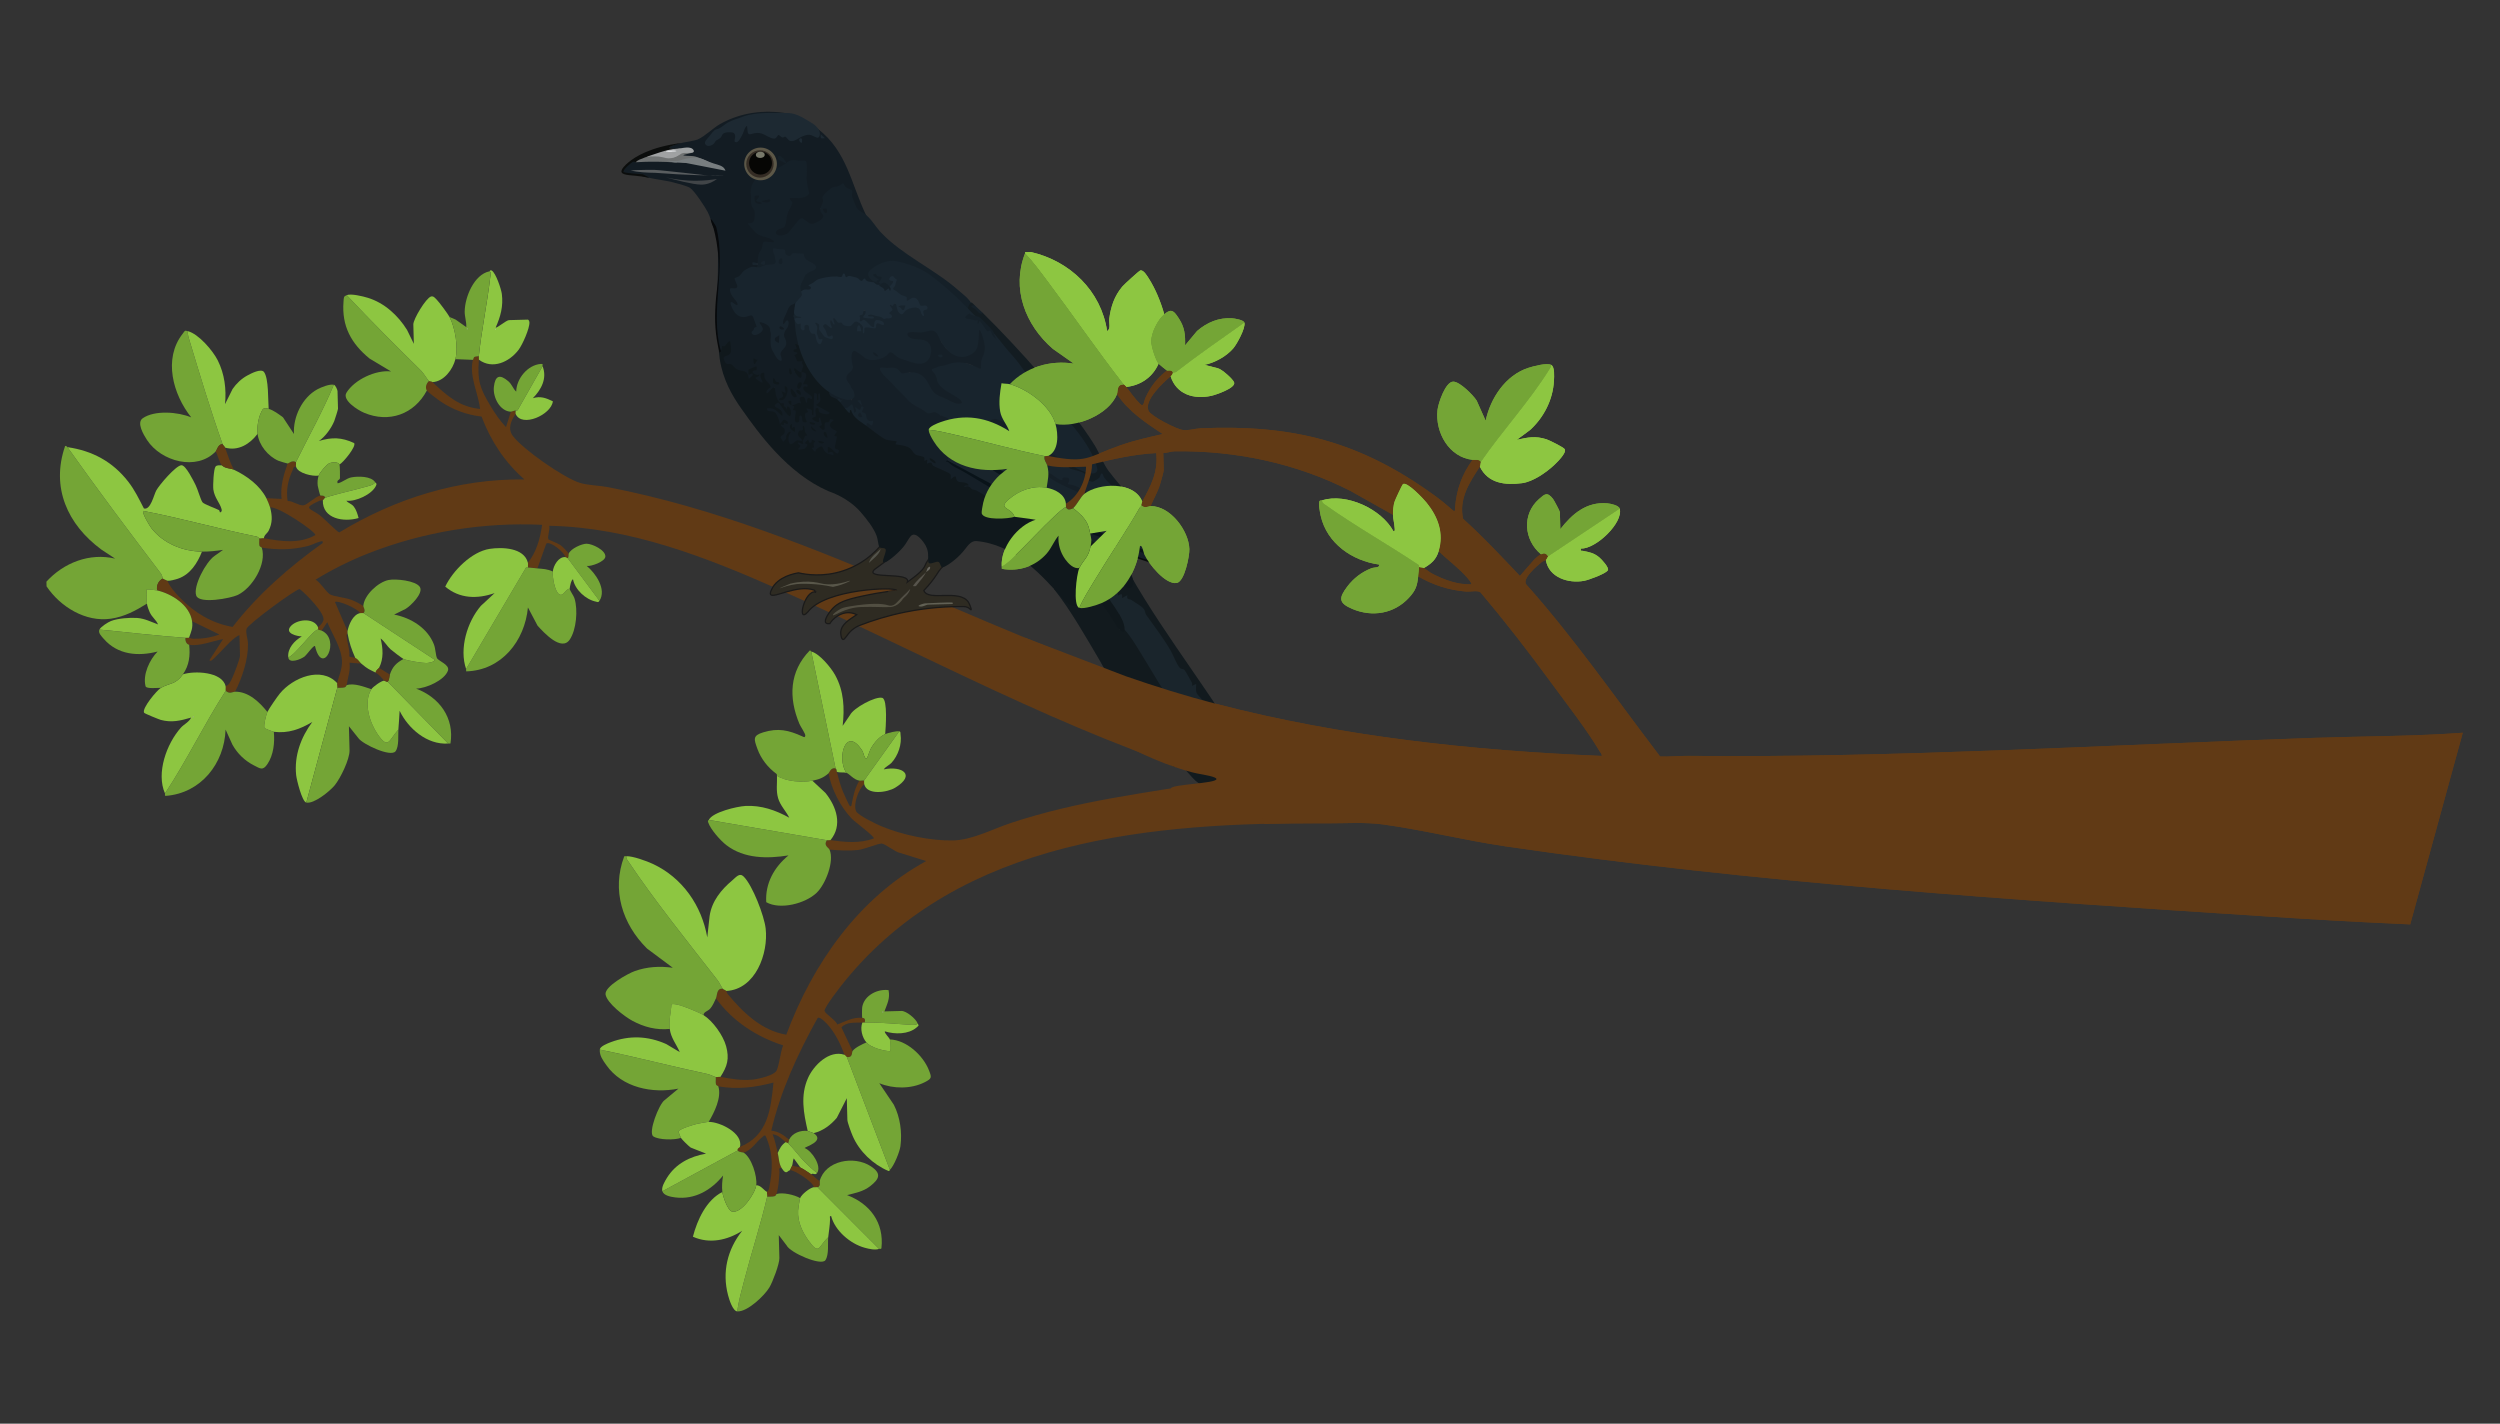 <?xml version="1.0" encoding="UTF-8"?>
<svg id="a" data-name="Layer 3" xmlns="http://www.w3.org/2000/svg" viewBox="0 0 1931.92 1100.15">
  <rect x="0" y="0" width="1931.92" height="1100.15" fill="#333333" stroke="none"/>
  <defs>
    <style>
      .b {
        fill: #5c5747;
      }

      .c {
        fill: #091319;
      }

      .d {
        fill: #131c23;
      }

      .e {
        fill: #6f7272;
      }

      .f {
        fill: #57544c;
      }

      .g {
        fill: #78796a;
      }

      .h {
        fill: #626155;
      }

      .i {
        fill: #0a151c;
      }

      .j {
        fill: #10181c;
      }

      .k {
        fill: #524f46;
      }

      .l {
        fill: #53534b;
      }

      .m {
        fill: #07090b;
      }

      .n {
        fill: #595d5f;
      }

      .o {
        fill: #121a1e;
      }

      .p {
        fill: #74a536;
      }

      .q {
        fill: #1a252c;
      }

      .r {
        fill: #9ea1a2;
      }

      .s {
        fill: #e1e3e6;
      }

      .t {
        fill: #1d2932;
      }

      .u {
        fill: #18242d;
      }

      .v {
        fill: #8dc641;
      }

      .w {
        fill: #19242c;
      }

      .x {
        fill: #151f27;
      }

      .y {
        fill: #a0a2a3;
      }

      .z {
        fill: #1d2b36;
      }

      .aa {
        fill: #777d7f;
      }

      .ab {
        fill: #080c0d;
      }

      .ac {
        fill: #342c24;
      }

      .ad {
        fill: #060604;
      }

      .ae {
        fill: #fefefe;
      }

      .af {
        fill: #524f42;
      }

      .ag {
        fill: #2e2b22;
        stroke: #1a1a1a;
        stroke-miterlimit: 10;
      }

      .ah {
        fill: #152028;
      }

      .ai {
        fill: #575853;
      }

      .aj {
        fill: #613a15;
      }

      .ak {
        fill: #59574a;
      }

      .al {
        fill: #414548;
      }

      .am {
        fill: #131c21;
      }

      .an {
        fill: #686760;
      }

      .ao {
        fill: #fdfdfd;
      }

      .ap {
        fill: #0b0d0c;
      }
    </style>
  </defs>
  <g>
    <path class="p" d="M52.14,345.55c23.38,33.03,47.78,65.53,72.29,97.79,1.05,1.38,1.18,3.56,1.31,3.73-3.4,1.99-4.92,5.29-4.29,9.19-1.14-.26-7.91-.99-8.19-.69.36,3.5-.18,7.47.29,10.89-8.89,5.52-17.25,10.07-27.85,11.64-19.45,2.88-39.08-9.12-49.73-24.99l-.1-3.63c13.38-14.61,33.36-22.47,53.11-17.78l-10.61-6.99c-26.15-19.27-39.17-47.93-28.06-80.02.96-.39,1.68.83,1.83.85Z"/>
    <path class="v" d="M796.65,194.76c30.16,6.92,54.21,29.95,58.89,61.06,3.08-1.73,1.26-6.39,1.66-9.47,1.22-9.4,3.94-17.58,10.1-24.91,1.37-1.63,12.97-12.21,13.9-12.44,2.46-.61,5.23,4.13,6.42,5.99,5.25,8.15,9.46,18.52,12.07,27.85-5.04,4.32-10.08,14.28-10.08,20.95,0,3.99,3.3,14.15,5.66,17.3-4.48,10.29-13.76,16.74-24.95,17.92-.67-.85-1.55-1.36-1.86-1.77-20.06-25.63-39-53.37-58.63-79.51-5.54-7.37-11.36-15.45-17.68-21.94l-.02-.91,4.54-.12Z"/>
    <path class="aj" d="M370.02,275.25c-.09.88.15,1.84.07,2.72-1.37,16.25.82,22.12,8.98,35.78,3.37,5.63,7.41,11.62,11.96,16.31l3.76-11.9c.19,0,3.14-.84,3.61-1.01.18.78-.17,2.16.07,2.72-3.53,5.1-6.3,11.36-2.27,16.86,7.6,10.36,39.79,32.8,52.11,36.48,6.26,1.87,14.97,1.96,21.67,3.26,165.06,32.04,307.57,125.18,469.41,167.35,97.27,25.34,197.91,36.18,298.34,40.33.27-1.54-.87-2.36-1.54-3.49-9.95-16.84-25.59-36.8-37.39-52.94-17.5-23.93-35.66-47.39-54.8-70.03-2.45-1.69-7.75-.3-10.97-.56-13.53-1.08-25.43-5.01-37.12-11.7.21-2.01.7-5.58.71-7.28,1.03.4,2.81.36,3.66.81,1.86,1,4.38,3.3,6.78,4.51,9.46,4.78,19.06,8.35,29.9,8.11.75-.68-2.61-4.56-3.31-5.37-6.06-7.04-15.16-13.71-21.91-20.28,4.31-13.93-.52-26.64-9.21-37.4-2.16-2.68-15.26-16.88-18.46-14.44-.6.46-6.09,12.3-6.51,13.74-.91,3.14-1.19,6.73-1.1,10.01l-32.59-18.34c-42-21.53-89.18-31.48-136.35-30.75-2.95.05-5.63,1.4-8.59,1.22l.35,13.15c.04,1.37-2.29,9.39-2.91,11.39-1.8,5.8-4.92,11.01-7.24,16.57-1.88.01-4.3,2.1-7.29-.71.31-.55.32-1.82.83-2.75,6.59-12,12.46-23.06,10.8-37.52-16.86.89-33.36,4.57-49.61,8.72-.02,8.19-3.76,15.09-5.87,22.73-2.98,2.29-5.57,8.36-8.78,11.13-.21-.03-1.88,1.11-3.15,1.02-1.82-.13-2.19-1.73-2.33-1.78-.06-.9,0-1.82-.07-2.72,9.59-5.63,15.4-17.7,15.59-28.56-10.03.18-20.15,1.25-30.01-1.01-.53-2.04-2.89-4.26-2.01-7.21.79.16,1.93-.23,2.72-.07,30.65,6.03,29.52,1,56.11-8.32,10.55-3.7,21.58-6.15,32.47-8.61-13.15-8.65-26.44-17.5-35.35-30.81,1.01-2.52-.46-7.69,5.25-7.4.32.4,1.19.92,1.86,1.77,3.38,4.27,6.92,9.51,10.86,13.27,2.86,2.73,2.74-2.15,4.03-4.91,4.12-8.85,8.87-14.97,16.56-21,.86.41,4.03-.85,4.59,1.69-.13.1-.1,1.39-1.74,2.77-5.5,4.62-20.92,18.72-16.99,26.76,2.04,4.17,21.7,14.28,26.71,14.76,4.86.47,9.09-1.15,13.57-1.34,71.39-3,122.93,10.08,180.77,52.01,5.01,3.64,9.86,7.67,14.5,11.76,2.13.33,1.16-.98,1.26-2.31,1.07-13.87,5.32-25.94,13.56-37.12,2.17.24,4.83-.72,6.4,1.64-.41.6-.33,2.92-.81,3.65-7.98,12.22-16.26,24.55-12.98,40.28,15.46,13.95,29.61,29.11,43.94,44.2l11.37-13c1.35-1.19,3.34-3.04,4.92-3.74,2.55-1.13,3.91-.83,5.5,1.67-.61.67-1.18,2.33-1.74,2.77s-2.2.72-3.34,1.67c-3.46,2.88-14.52,12.02-12.07,16.89,37.5,42.03,69.54,88.53,103.68,133.26,7.22.33,14.46-.55,21.68-.47,160.22,1.66,325.24-8.63,485.57-13.99,37.68-1.26,75.49-1.13,113.04-3.91l-40.62,148.07c-36.5-1.56-73.05-3.67-109.53-6.04-194.81-12.63-397.03-25.95-589.86-54.3-31.41-4.62-63.83-12.74-94.54-16.91-13.96-1.89-29.32-.77-43.43-.84-133.91-.71-282.64,11.36-372.77,122.57-2.48,3.06-15.86,20.1-15.18,22.48s8.74,7.16,9.85,10.44c6.3-2.44,12.17-5.81,19.27-5.13.14.2,2.97-.48,1.91,3.58-.6,0-1.21.03-1.82.05-5.49.21-12.21-.72-16.18,3.75l8.59,18.24c-.73,1.05.28,5.32-4.42,4.66-.62-.42-1.25-1.56-1.86-1.77-2.53-7.38-6.69-15.72-11.64-21.77-1.34-1.64-7.05-8.15-9.06-6.68-15.26,27.5-28.69,56.39-35.83,87.14,5.68.51,9.56,3.45,13.79,6.93-.33.71-.24,1.97-.83,2.75-.39-.37-1.4-.48-1.84-.86-2.98-2.54-5.87-5.67-10.15-6.08,2,4.69,2.78,9.54,4.02,14.41.91,3.59.81,8.16,3.04,11.72-2.85-.43-1.62,1.46-1.72,3.2-.32,5.76-.65,11.33-2.28,16.89-.11.04-.42,1.37-1.47,1.67-1.87.53-3.84.23-5.74.34.23-1-.32-2.62-.1-3.63.05-.21,1.26-1.19,1.52-2.49,2.99-14.68,3.53-27.02-2.71-41.05-1.38-.33-1.49.4-2.25.95-4.53,3.32-8.35,10.35-14.65,12.21-.53-.33-3.63-.2-4.59-1.69-.69-1.54,1.63-2.32,1.74-2.77,21.64-8.57,23.92-29.19,25.91-49.72-14.39,3.83-27.77,5.48-42.61,2.96-.09-.3-1.6-.69-1.82-1.54-.45-1.71.03-3.86-.19-5.67,1.04.21,2.57-.29,3.63-.1,8.42,1.54,16.41,2.97,25.07,2.08,4.28-.44,16.83-3.26,18.48-7.26,2.21-5.37,2.69-13.49,4.92-19.18-20.52-6.6-39.25-18.78-51.92-36.38,1.1-2.53.36-7.91,5.25-7.4.48.6,2.28,1.13,2.77,1.74.23.28.27,1.42.94,2.23,11.87,14.33,26.24,28.35,45.4,31.55,20.34-54.8,56-105.78,108.11-134.19l-20.13-6.27c-3.54-.47-11.73-7.21-14.26-7.26-2.91-.06-13.24,4.39-18.08,4.95-7.09.83-15.18.38-22.25-.29-.62-1.43-4.94-3.2-2.01-7.21.88.07,1.88-.19,2.72-.07,11.21,1.51,22.63,2.8,33.58-1.37-.11-2.15-14.46-12.46-17.24-15.4-8.55-9.05-15.65-22.65-17.74-34.94.5-.44,1.68-4.61,5.35-3.78.98.74.74,1.78.98,2.7,1.38,5.36,2.81,10.65,4.95,15.78.6,1.43,4.44,9.9,4.85,10.29,1.57,1.45,1.53-.31,1.75-1.4,1.35-6.76,2.32-11.75,5.89-17.87,1.08.17,2.47-.2,3.63-.1.13.86-.1,1.92.07,2.72-4.29,4.06-8.68,15.66-6.22,21.03,1.43,3.14,15.44,9.86,19.21,11.46,16.06,6.82,38.37,11.5,55.84,11.1,14.76-.34,30.38-8.79,44.64-13.51,52.35-17.32,102.02-22.72,155.74-32,1.01-.17,4.22-.44,4.14-1.81-118.43-36.15-227.04-97.01-339.75-146.89-56.15-24.85-114.59-47.71-176.98-48.93.85,3.05-1.49,7.74-.69,10.37.15.49,7.35,3.12,9.21,4.44,2.52,1.79,4.49,4.36,6.6,6.57-.33.76.09,2.68-.81,3.65-.58-.17-1.33-.81-1.84-.86-.74-3.67-11.71-12.66-14.73-10.41l-6.84,19.16c-2.25-.2-5.31-.61-7.29-.71-.18-1.13.15-2.6-.1-3.63,6.63-8.11,9.61-19.14,11.02-29.34-45.58-2.1-91.68,5.35-134.08,21.99-14.15,5.55-28.04,12.48-41,20.39,3.77,2.11,8.21,9.73,11.26,11.43,2.83,1.58,11.36,2.41,15.72,3.94,3.44,1.21,6.81,3.04,9.89,4.97-.06.75,2.11,3.63.15,5.44-.86.13-1.93-.1-2.72.07-1.37-3.47-17.49-10.26-19.3-8.55l9.68,22.43c-.1.51.1,1.22.05,1.81-.01.14-.75.57-.75,1.34.02,4.87,2.69,11.07,2.07,16.23.29.98,3.49.8,4.64,1.34,2.41,1.13,3.12,3.11,4.66,4.41l-9.1-.67c.82,5.96-1.36,11.54-2.26,17.31-.11.04-.42,1.37-1.47,1.67-1.87.53-3.84.23-5.74.34.14-1.11-.32-2.65-.1-3.63,1.24-5.47,3.96-10.42,3.73-17.05-.35-10.08-7.62-20.87-11.37-29.94l-4.36,6.47c-.13-.06-2.6-.83-2.75-.83-.12-.55.13-1.41-.05-1.81,1.52-.85,3.9-3.83,4.23-5.35,1.21-5.63-13.67-20.43-18.33-24.1-2.58-.43-40.19,27.28-41.09,30.66-.93,3.47,1.03,7.81,1.09,11.6.2,12.2-4.51,26.28-9.97,37.03-1.94.03-4.28,2.09-7.29-.71-.18-1.13.15-2.6-.1-3.63,2.7-.28,4.11-4.04,5.16-6.17,1.32-2.69,6.08-15.09,6.02-17.28l-.43-15.88c-2.41.81-5.24,3.45-7.14,5.17-2.73,2.49-12.62,13.52-14.6,14.47-.48.23-1.53.22-1.36-.4l10.46-16.17c-7.62,1.25-18.59,5.87-26.23,4.33-2.27-.46-3.21-3.26-2.87-5.37.9.06,1.83-.12,2.72-.07.64.04,1.78.8,3.15.83,6.99.16,13.84-.87,20.39-3.29l-21.17-10.31c-1.79-12.46-15.75-21.21-26.99-23.79-.62-3.9.9-7.2,4.29-9.19.13.16,3.48,1.69,3.68,1.72,1.81,4.66,6.37,9.73,9.89,13.36,11.04,11.42,24.69,19.63,40.5,22.36,19.58-25.24,43.71-46.3,69.64-64.84.3-1.92-.76-1.46-2.11-1.11-3.09.79-6.23,2.65-9.45,3.44-12.34,3.02-23.06,3.1-35.58,1.23-.09-.29-1.59-.68-1.82-1.54-.45-1.72.03-3.86-.19-5.67,1.04.21,2.58-.3,3.63-.1,13.26,2.53,27.6,4.57,39.89-2.44-.1-2.84-29.2-22.6-35.08-21.3-.43-1.65-2.11-5.57-2.92-7.18l11.82.59c-1.05-9.57,1.54-18.55,4.71-27.37.75-.06,3.43-2.93,6.33-1.08.2,1.09-.18,2.69.1,3.63-2.17-.41-1.88,1.13-2.5,2.45-3.69,7.84-5.24,15.25-3.97,23.96,3.91-.16,8.63,3.71,12.21,3.37,2.71-.26,9.38-6.8,13.02-7.59.24.19,3.38-.5,3.68,1.72-.46.16-1.24,1.65-1.77,1.86-.62.25-1.75.07-2.69.51-13.56,6.26-7.01,5.49.72,11.36,2.56,1.94,13.66,13.19,14.74,13.06,43.26-26.2,91.96-41.59,143.05-40.94-15.24-13.49-25.89-29.55-33.09-48.59-11.63-1.29-22.4-5.38-32.05-11.92-1.8-1.22-9.44-7.01-10.3-8.27-1.53-2.24-.3-5.61,1.62-7.31.2.2,2.05.18,2.75.83,10.94,10.34,20.84,19.3,36.89,20.79-1.44-12.03-8.75-25.82-5.56-37.98.76-2.89,1.12-2.37,4.47-2.84Z"/>
    <path class="p" d="M484,661.66c-.2,1.84.79,2.88,1.71,4.26,20,29.98,46.48,62.85,68.84,91.61,1.53,1.97,2.85,5.13,3.98,6.54-4.89-.51-4.15,4.88-5.25,7.4-1.03,2.37-2.68,5.92-4.34,7.82-2.03,2.33-5.16,2.47-5.3,5.15-2.55-1.59-12.25-5.61-15.38-6.63-3.03-.99-6.12-2.19-9.37-1.78-.31,6.59-2.15,12.38-1.3,19.11-10.39,1.01-19.85-1.43-28.94-6.33-5.91-3.19-19.44-13.45-20.68-20.24-1.13-6.18,17.28-16.25,22.49-18.12,9.57-3.44,19.46-3.98,29.48-2.59l-19.95-14.87c-19.11-18.97-27.4-45.19-17.64-71.14.42-.36,1.12-.15,1.66-.17Z"/>
    <path class="v" d="M484,661.66c4.91-.24,15.78,3.74,20.47,5.93,22.86,10.66,37.79,32.15,42.09,56.84l1.79-16.42c1.64-11.55,8.9-20.42,17.48-27.65,3.12-2.63,5.67-6.22,8.92-2.93,6.91,7,15.78,30.23,16.92,39.99,2.26,19.33-7.78,47.13-30.38,48.37-.49-.61-2.29-1.14-2.77-1.74-1.12-1.41-2.44-4.56-3.98-6.54-22.36-28.76-48.83-61.62-68.84-91.61-.92-1.37-1.91-2.41-1.71-4.26Z"/>
    <path class="p" d="M280.75,468.31c.62-8.45,11.36-18.38,19.4-20.08,5.49-1.16,21.08.4,24.26,5.3,3.11,4.78-7.03,14.64-10.97,17.01l-8.88,4.39c12.87,2.44,25.88,10.37,30.76,23.07,1.28,3.33,1.4,8.67,2.37,10.56,1.23,2.4,10.08,5.13,8.46,9.7-2.65,7.49-17.04,13.76-24.63,13.88,18.09,6.76,29.72,22.68,26.59,42.41-.6.06-1.21,0-1.81.04l-46.71-47.77c1.45-1.61,1.16-3.96,1.67-5.49,2-6.04,4.98-9.1,10.58-12.09,2.99,1.34,14.45,3.21,17.8,3.15.76-.01,7.63-.89,5.82-2.86l-54.56-35.77c1.96-1.81-.2-4.69-.15-5.44Z"/>
    <path class="p" d="M1198.71,281.98c.02,1.72-.89,2.77-1.73,4.11-15.41,24.58-36.5,47.5-52.58,70.9-1.57-2.36-4.23-1.41-6.4-1.64-18.26-2-29.05-21.08-27.15-38.53.56-5.16,6.2-22.07,12.26-21.91,5.11.13,15.31,10.41,18.03,14.67l6.93,15.53c3.69-17.44,15.35-35.12,32.96-40.84,3.84-1.25,14.44-4.1,17.67-2.28Z"/>
    <path class="p" d="M626.91,503.47l18.78,90.28c-3.67-.83-4.85,3.34-5.35,3.78-4.1,3.6-7.25,4.68-12.56,5.79-7.82,1.63-20.55.6-27.36-3.8-.09-.06.08-1.17-.34-1.47-6.64-4.84-11.98-11.58-14.8-19.41-2.68-7.45-3.74-10.17,4.44-12.69,11.61-3.58,19.71-1.71,30.32,3.11,1.05.48,1.97,1.2,2.27-.56.25-1.46-3.66-6.97-4.57-9.15-8.44-20.28-7.76-40.38,7.97-56.64.76-.2,1.07.74,1.21.77Z"/>
    <path class="p" d="M639.01,649.31c-2.93,4.01,1.39,5.78,2.01,7.21,3.94,9.06-3.11,26.88-9.98,33.43-8.71,8.31-28.15,13.37-38.92,7.23-.89-14.58,6.19-27.16,17.22-36.16-16.37,2.62-34.18,2.61-47.88-7.82-4.67-3.55-12.41-12.24-14.23-17.79-.53-1.63.29-1.33.51-1.79l91.27,15.7Z"/>
    <path class="p" d="M181.69,534.53c10.38-.16,18.92,8.12,24.95,15.67-.92,2.01-3.01,10.31-2.29,12.2.27.7,6.61,3.02,7.25,3.1.81,8.23-.2,17.93-4.93,24.94-3.58,5.3-5.49,3.54-10.41,1.04-7.08-3.6-12.79-9.11-16.65-16.03l-5.29-11.67c-.92,26.27-19.1,49.22-46.23,51.24-1.09.01-.38-1.37-.59-1.86,16.91-25.58,30.28-53.52,46.92-79.34,3,2.81,5.35.74,7.29.71Z"/>
    <path class="p" d="M408.04,438.55c1.98.1,5.04.51,7.29.71,4.44.4,7.57.41,11.87,2.4-.38,4,1.42,15.44,4.99,17.62,3.2,1.95,4.84-4.3,8.09-4.35.12,1.78,2.9,4.94,3.74,7.72,2.62,8.68,1.45,23.94-3.75,31.62-6.38,9.42-19.88-5.29-24.87-10.77l-7.43-14.08c-2.41,25.83-20.38,48.66-47.74,49.4-.14-.57.11-1.36-.05-1.81l46.21-78.26c.46-.36,1.09-.23,1.64-.2Z"/>
    <path class="p" d="M553.09,832.3c.23,1.81-.26,3.95.19,5.67.22.85,1.73,1.24,1.82,1.54,2.68,8.68-3.14,20.11-7.44,27.44-1.21,0-7.4,1.19-9.09,1.56-2.44.53-13.88,3.98-14.26,5.97-.05.26,1.59,4.37,1.88,4.85-4.82,1.76-17.12,1.63-21.29-1.14-4.31-2.87,4.36-25.02,8.68-28.04l10.68-8.88c-20.09,3.95-43.44-.69-55.73-18.2-2.58-3.68-5.32-7.23-5.03-11.95,27.92,5.68,55.5,12.97,83.37,18.9,2.22.47,4.88,2.03,6.23,2.3Z"/>
    <path class="p" d="M687.67,803.25c12.76.4,25.67,12.31,30.14,23.72,2.23,5.69,2.44,6.44-3.19,9.32-10.49,5.35-24.4,5.25-35.12.78l11.21,16.62c4.9,9.58,6.52,21.3,5.13,32.01-.57,4.35-5.01,15.38-8.18,18.33l-33.24-87.17c4.7.66,3.68-3.61,4.42-4.66,1.77-2.55,7.76-5.47,10.72-6.64,3.52,4,13.09,6.61,18.35,6.77-.45-2.7.36-6.61-.24-9.07Z"/>
    <path class="v" d="M407.94,434.92c.25,1.02-.08,2.5.1,3.63-.55-.03-1.18-.16-1.64.2l-46.21,78.26c-5.43-15.75.81-36.5,11.43-48.85l10.61-9.84c-13.37,4.69-27.09,4.41-38.16-5,5.78-12.25,20.43-27.03,34.3-29.17,9.5-1.46,26.7-1.05,29.58,10.77Z"/>
    <path class="v" d="M1198.71,281.98c2.86,1.62,2.29,8.93,2.13,12.18-.73,14.63-7.78,28.42-18.51,38.17l-10.22,7.55c8.65-1.88,14.21-3.21,22.95-.4,2.26.73,13.11,6.14,14.08,7.58,1.86,2.74-6.17,10.49-8.33,12.5-6.07,5.66-16.27,12.73-24.63,13.81-13.11,1.69-26.26.24-32.58-12.73.48-.74.4-3.05.81-3.65,16.08-23.4,37.16-46.31,52.58-70.9.84-1.34,1.75-2.39,1.73-4.11Z"/>
    <path class="v" d="M543.63,784.43c7.23,4.51,15.25,15.77,17.48,24.01,2.63,9.69.98,15.51-4.39,23.75-1.06-.19-2.59.3-3.63.1-1.35-.27-4.02-1.82-6.23-2.3-27.87-5.92-55.45-13.21-83.37-18.9.15-2.45,5.78-4.71,8.44-5.71,14.51-5.43,28.8-4.86,42.93,1.44l10.45,6.23c-2.64-6.15-6.87-10.97-7.75-17.94-.85-6.73,1-12.52,1.3-19.11,3.26-.41,6.34.79,9.37,1.78,3.14,1.03,12.84,5.05,15.38,6.63Z"/>
    <path class="v" d="M260.55,527.87c-.22.98.24,2.52.1,3.63l-23.96,88.71c-3.28-.69-7.44-17.57-7.82-21.14-1.61-15.08,3.65-29.26,12.48-41.19-9.34,5.58-18.55,9.03-29.75,7.62-.63-.08-6.98-2.4-7.25-3.1-.72-1.89,1.37-10.19,2.29-12.2,1.13-2.47,7.65-11.89,9.63-14.3,9.92-12.06,31.84-21.42,44.27-8.03Z"/>
    <path class="v" d="M652.56,815.09c.61.21,1.25,1.34,1.86,1.77l33.24,87.17c-.25.23-.18,1.21-1.15.84-11.9-5.02-22.44-15.09-27.58-26.98-1.05-2.42-4.04-10.38-4.1-12.47l-.45-16.78-7.74,15.21c-4.74,5.57-10.64,10.03-17.88,11.81-.2-.14-4.35-1.66-4.59-1.69-3.16-13.89-5.78-27.33.22-40.9,4.33-9.8,16.43-21.91,28.17-17.97Z"/>
    <path class="v" d="M174.31,530.19c.25,1.03-.08,2.5.1,3.63-16.64,25.82-30.01,53.76-46.92,79.34-6.95-15.84,1.29-38.46,12.22-50.76,2.42-2.73,6.33-4.34,8.01-7.88-8.19,2.38-14.89,4.07-23.4,1.82-1.47-.39-12.53-4.92-12.92-5.5-2.12-3.17,9.9-17.55,12.99-19.3,6.88-3.9,11.24-2.29,16.98-10.44,8.8-2.88,30.23-2.13,32.95,9.1ZM149.05,553.57l.02.91c.58-.32.57-.62-.02-.91Z"/>
    <path class="p" d="M618.3,925.87c-.3.78-1.47,8.31-1.55,9.58-.5,8.73,3.38,16.89,8.43,23.74,8.2,11.11,7.14,4,14.82-3.04-.47,4.68.74,13.39-2.15,17.67-3.2,4.74-27.34-5.83-29.94-11.35l-6.11-8.02.48,17.69c.12,4.53-5.19,18.49-7.72,22.74-3.82,6.41-17.04,19.01-24.78,18.53.9-8.05,3.24-15.93,5.27-23.74,5.56-21.46,12.83-43.52,17.78-64.94,1.9-.1,3.87.19,5.74-.34,1.06-.3,1.37-1.64,1.47-1.67,4.61-1.53,13.96.57,18.25,3.14Z"/>
    <path class="p" d="M287.02,532.6c-6.27,10.11-1.48,25.6,4.73,34.66,8.6,12.56,8.75,4.47,16.1-3.45-.27,4.37.61,13.04-2.18,16.74-3.64,4.83-25.26-5.41-28.57-9.97l-7.48-9.37.5,18.6c.18,6.82-7.05,21.68-11.52,27.1-3.75,4.54-16.02,14.53-21.91,13.29l23.96-88.71c1.9-.1,3.87.19,5.74-.34,1.06-.3,1.37-1.64,1.47-1.67,5.72-1.9,13.75,1.37,19.16,3.12Z"/>
    <path class="v" d="M627.78,603.31l10.09,9.42c8.48,10.52,13.45,25.01,3.86,36.51-.84-.11-1.84.14-2.72.07l-91.27-15.7c2.88-6.04,21.84-10.44,28.28-10.79,12.24-.66,23.41,3.25,33.92,9.09-2.59-5.17-6.99-9.39-8.65-15.13-1.7-5.9-.64-11.29-.87-17.28,6.8,4.4,19.54,5.43,27.36,3.8Z"/>
    <path class="v" d="M592.73,921.11c-.22,1.01.33,2.63.1,3.63-4.95,21.42-12.22,43.48-17.78,64.94-2.03,7.81-4.37,15.69-5.27,23.74-3.56-.22-6.32-9.33-7.16-12.51-4.73-17.96-.49-35.41,10.91-49.79-11.43,7.3-25.22,10.33-38.08,4.57,3.36-12.96,10.39-28.32,22.75-34.56.4,3.4,4.12,14.2,7.41,15.09,7.22,1.95,18.06-14.16,18.8-20.34,3.7.11,5.41,3.58,8.32,5.22Z"/>
    <path class="v" d="M626.91,503.47c6.34,1.58,15.34,12.5,18.5,18.28,6.77,12.37,7.29,25.4,5.77,39.17l5.66-8.33c2.75-5.57,19.89-14.79,24.96-13.3,4.32,1.27,2.63,23.52,2.25,28.01-4.52,1.99-8.29,6.42-10.79,10.56-.94,1.56-2.95,7.67-3.26,7.98-1.75,1.77-2.77-4.25-3.4-5.26-12.72-20.58-20.35,4.94-12.63,16.59-1.59-.45-5.28.02-7.29-.71-.24-.92,0-1.96-.98-2.7l-18.78-90.28Z"/>
    <path class="p" d="M633.39,912.75c4.28-15.96,26.6-20.05,39.61-11.45,8.4,5.56,6.6,9.75-.52,15.31-5.37,4.19-11.47,5.3-17.91,6.92,17.75,6.72,28.74,21.35,26.58,40.93-.2,1.12-1.36.43-1.84.62l-47.62-47.74c2.53-.72,1.33-3.21,1.69-4.59Z"/>
    <path class="p" d="M1190.85,428.36c-13.3-11.04-14.87-30.92-1.62-42.65,4.57-4.04,6.42-5.82,10.86-.21.85,1.08,5.31,9.5,5.33,10.24l.35,13.15c9.12-11.74,20.23-21.27,36.16-19.94,2.52.21,9.05,1.5,9.75,4.18l-55.33,36.9c-1.59-2.5-2.95-2.8-5.5-1.67Z"/>
    <path class="p" d="M899.69,242.82c5.8-4.97,7.72-2.2,11.37,3.4,4.42,6.78,4.99,12.7,4.73,20.67l9.26-11.11c7.63-6.56,16.68-10.49,26.96-9.82,2.18.14,9.09,1.27,9.64,3.36-17.61,12.47-35.56,24.91-52.68,38.12-.86.66-2.4.42-2.61.59-.56-2.54-3.73-1.29-4.59-1.69-.38-.18-6.25-4.94-6.5-5.27-2.36-3.15-5.67-13.31-5.66-17.3,0-6.67,5.05-16.63,10.08-20.95Z"/>
    <path class="p" d="M143.32,492.89c-.34,2.11.6,4.91,2.87,5.37.85,8.35.07,15.86-4.84,22.83-5.74,8.15-10.1,6.55-16.98,10.44-2.01-.07-11.31.99-11.88-1.19-2.34-8.99,3.09-20.52,9.31-26.87-15.11,3.94-30.9,2.57-41.61-9.77-1.7-1.96-4.57-4.69-3.36-7.18,22.1,2.1,44.35,4.86,66.49,6.38Z"/>
    <path class="p" d="M570.07,889.04c.96,1.5,4.06,1.36,4.59,1.69,6.18,3.89,10.58,18.21,9.76,25.16-.73,6.18-11.58,22.29-18.8,20.34-3.29-.89-7.01-11.69-7.41-15.09-.49-4.24-.13-8.54.56-12.73-9.14,11.27-21.77,18.77-36.83,16.93-3.43-.42-9.01-1.39-10.07-4.77l58.2-31.53Z"/>
    <path class="v" d="M961.64,249.33c1.06,4.05-5.71,16.43-8.53,19.77-5.29,6.26-14.35,11.27-22.38,12.85l10.33,2.62c3.18.72,11.92,8.53,12.65,11,1.29,4.33-14.22,9.56-17.75,10.33-13.42,2.92-26.86-1.09-31.34-15.09,1.64-1.38,1.61-2.67,1.74-2.77.21-.16,1.75.07,2.61-.59,17.11-13.22,35.06-25.66,52.68-38.12Z"/>
    <path class="v" d="M1251.67,393.13c2.86,10.94-18.59,31.29-30.06,30.78-.15,2.41,0,1.48,1.41,1.75,5.13,1.01,8.64,1.56,12.88,5.09,1.76,1.46,7.63,7.84,6.66,9.83-1.31,2.69-15.05,7.64-18.42,8.26-12.17,2.26-27.33-2.6-29.55-16.05.57-.44,1.13-2.1,1.74-2.77l55.33-36.9Z"/>
    <path class="v" d="M571.81,886.27c-.11.45-2.44,1.23-1.74,2.77l-58.2,31.53c-.94-2.99,1.75-7.51,3.52-10.37,6.74-10.92,17.79-16.55,30.22-18.69l-11.87-4.72c-1.51-1.01-6.67-6.06-7.53-7.46-.29-.48-1.93-4.6-1.88-4.85.37-1.99,11.82-5.45,14.26-5.97,1.69-.36,7.89-1.55,9.09-1.56,8.6-.04,26.77,8.66,24.14,19.32Z"/>
    <path class="v" d="M628.97,917.41c.89-.12,1.83.02,2.72-.07l47.62,47.74c-2.9,1.16-7.9.02-11.12-.87-11.12-3.07-22.94-13.14-25.91-24.46-1.5-.2-.82,1.24-.84,2.27-.14,5.73-.91,8.91-1.43,14.13-7.68,7.04-6.63,14.15-14.82,3.04-5.05-6.85-8.93-15.01-8.43-23.74.07-1.27,1.25-8.79,1.55-9.58,1.07-2.81,7.38-8,10.67-8.46Z"/>
    <path class="v" d="M299.58,526.81l46.71,47.77c-16.23,1.11-30.86-11.58-37.48-25.31-.16,4.85-.67,9.72-.97,14.55-7.35,7.92-7.49,16.01-16.1,3.45-6.21-9.07-11-24.55-4.73-34.66,1.16-1.87,7.57-6.48,9.81-6.62.42-.03,1.88,1.04,2.75.83Z"/>
    <path class="v" d="M121.44,456.26c11.24,2.58,25.2,11.32,26.99,23.79.75,5.26-.68,8.08-2.38,12.77-.9-.05-1.83.14-2.72.07-22.14-1.52-44.39-4.28-66.49-6.38,1.06-2.19,6.67-5.72,8.91-6.6,5.36-2.08,14.63-2.78,20.37-2.36,5.7.42,10.8,3.07,16.04,5-1.68-3.76-4.61-5.38-6.49-9.47-.88-1.91-1.83-4.58-2.12-6.63-.47-3.42.07-7.39-.29-10.89.29-.3,7.06.43,8.19.69Z"/>
    <path class="p" d="M694.88,565.19l-27.14,37.95c-1.16-.1-2.55.26-3.63.1-4.61-.71-7.72-5.39-10.16-6.08-7.71-11.65-.09-37.17,12.63-16.59.63,1.02,1.65,7.03,3.4,5.26.3-.31,2.31-6.42,3.26-7.98,2.5-4.14,6.27-8.57,10.79-10.56,2-.88,9.01-2.68,10.84-2.11Z"/>
    <path class="v" d="M694.88,565.19c1.26.07.87,1.31,1.01,2.19,1.2,7.72-1.8,16.47-7.03,22.17-1.54,1.67-4.73,3.04-5.9,5.01,13.64-2.91,25.44,3.92,8.84,14.13-6.13,3.77-22,6.11-23.99-2.82-.18-.8.05-1.86-.07-2.72l27.14-37.95Z"/>
    <path class="p" d="M439.54,427.72c1.62-3.73,9.89-7.55,13.79-7.55,4.26,0,14.72,4.91,14.48,9.93-.18,3.85-10.86,7.73-14.39,7.25,6.83,5.58,15.55,18.12,9.81,26.96l-24.51-32.93c.9-.98.48-2.9.81-3.65Z"/>
    <path class="p" d="M666.33,786.58c-.3-.43-.24-7.17-.02-8.42,1.58-9.01,11.77-14.13,20.34-13.01,1.29,6.55-1.07,10.66-3.2,16.43l13.16-.35c3.71-.1,11.2,6.03,12.52,9.65-.85,1.42-3.55,1.17-4.99,1.09-11.97-.67-23.88-1.99-35.91-1.81,1.06-4.06-1.77-3.38-1.91-3.58ZM682.09,781.61l.02.91c.58-.32.57-.62-.02-.91Z"/>
    <path class="v" d="M668.24,790.16c12.03-.18,23.94,1.13,35.91,1.81,1.45.08,4.14.33,4.99-1.09.56,1.54,1.61,1.04-.87,3.16-6.35,5.41-16.91,5.32-24.4,2.97-.94.96,3.48,4.96,3.8,6.25.6,2.47-.21,6.37.24,9.07-5.26-.16-14.83-2.77-18.35-6.77-3.3-3.75-5.05-10.55-3.14-15.35.6-.02,1.21-.04,1.82-.05Z"/>
    <path class="v" d="M436.89,430.51c.51.04,1.26.69,1.84.86l24.51,32.93c-.94,1.45-1.39.9-2.74.62-7.9-1.62-16.21-9.24-17.7-17.31-1.45.48-2.59,6.19-2.52,7.33-3.25.05-4.89,6.3-8.09,4.35-3.57-2.17-5.36-13.61-4.99-17.62.43-4.62,4.46-11.61,9.69-11.16Z"/>
    <path class="p" d="M624.17,873.96c.24.03,4.38,1.56,4.59,1.69,9.31,6.23-7,10.65-6.94,11.54,5.65,2.17,13.35,13.97,9.59,19.26-3.45-2.63-6.75-5.71-9.79-8.8-4.11-4.17-8.57-10.38-12.63-14.2.59-.77.5-2.04.83-2.75,2.45-5.18,8.91-7.45,14.35-6.74Z"/>
    <path class="v" d="M608.98,883.45c4.06,3.82,8.53,10.03,12.63,14.2,3.04,3.09,6.34,6.17,9.79,8.8-1.51,2.13-3.03-.37-4.51,1.03-1.8-1.24-6.64-4.48-8.32-5.22l-5.19-7.12c-.74,1.66-.68,3.68-1.21,5.48-.35,1.21-1.29,2.45-1.72,3.68-2.04.37-2.71,4.26-6.4-1.64-2.23-3.56-2.13-8.13-3.04-11.72,1.63-3.52,2.8-6.06,6.13-8.34.44.37,1.45.49,1.84.86Z"/>
    <path class="aj" d="M618.57,902.26c1.68.75,6.52,3.98,8.32,5.22,2.3,1.59,4.11,3.81,6.5,5.27-.37,1.37.84,3.86-1.69,4.59-.89.09-1.84-.05-2.72.07-.74-4.28-15.7-13.63-18.52-13.12.43-1.23,1.36-2.47,1.72-3.68,1.63.87,5.16,1.09,6.4,1.64Z"/>
    <path class="v" d="M52.14,345.55c19.19,2.75,34.89,11.17,46.89,26.58,5.2,6.67,8.31,13.39,12.18,20.8,5.15,1.46,7.6-10.27,9.5-13.84,2.22-4.19,15.24-19.44,19.49-19.58,3.43-.11,9.44,12.32,11.01,15.44s3.78,11.08,5.23,13.15c1.11,1.59,10.18,4.67,12.67,6.05.88.49.46,2.07,1.13,1.78,1.35-.59,1.24-1.52.89-2.76-1.28-4.61-5.39-8.52-6.26-14.89-.4-2.97.18-15.63,1.67-17.67,1.04-1.43,3.44-.95,4.99-1.02,2.41,2.58,6.78,2.26,9.18,3.38,9.86,4.64,20.14,12.13,25.12,22.02.81,1.61,2.48,5.54,2.92,7.18,1.7,6.44,1.91,11.88-1.14,17.93-1.1,2.18-3.5,3.23-3.67,5.81-1.05-.2-2.59.31-3.63.1-.19-.04-.91-1.13-1.81-1.32-29.39-5.97-58.33-14.18-87.78-19.87-1.26,1.42,4.98,11.68,6.32,13.39,9.28,11.82,24.22,17.87,39.04,18.07-3.58,8.9-8.97,17.62-18.54,20.9-1.77.61-6.47,1.85-8.11,1.61-.2-.03-3.55-1.56-3.68-1.72s-.26-2.35-1.31-3.73c-24.51-32.26-48.9-64.76-72.29-97.79Z"/>
    <path class="p" d="M868.45,297.23c-5.71-.29-4.24,4.88-5.25,7.4-6.34,15.8-31.28,26-47.53,23.07-3.98-14.27-21.67-27.01-35.35-30.82,12.66-13.3,31.44-18.75,49.53-15.87l-16.18-11.38c-21.34-18.38-32.23-46.53-21.54-73.84,6.32,6.48,12.15,14.57,17.68,21.94,19.64,26.14,38.58,53.87,58.63,79.51Z"/>
    <path class="p" d="M267.92,228.07c18.64,19.93,38.03,39.18,57.45,58.36,2.01,1.98,4.73,6.69,6.11,8.02-1.92,1.69-3.15,5.07-1.62,7.31-9.62,18.31-29.26,25.4-48.58,17.18-4.83-2.06-17.07-9.7-13.56-15.45,6.16-10.1,22.76-17.88,34.49-16.43l-16.63-9.97c-14.15-11.56-21.59-25.07-20.13-43.84.27-3.45-.02-4.17,2.47-5.17Z"/>
    <path class="p" d="M1021.66,386.62c.05,1.95,1.15,2.45,2.51,3.42,23.29,16.5,48.51,30.66,72.24,46.52.39.49.22,1.05.22,1.61-.01,1.7-.5,5.27-.71,7.28-.77,7.43-1.95,10.88-7.24,16.57-11.4,12.27-28.22,15.06-43.59,8.57-10.83-4.57-10.64-8.44-3.94-17.33,4.81-6.38,11.2-11.27,18.66-14.15,2.31-.89,6.62-.17,5.88-2.84-20.85-2.91-40.31-16.35-45.13-37.78-.49-2.18-2.07-10.27-.73-11.43.5-.43,1.27-.28,1.82-.45Z"/>
    <path class="p" d="M889.15,391.09c15.16-.12,29.51,18.89,29.96,33.24.16,5.2-3.66,25.14-9.79,26.17-8.66,1.45-21.76-14.82-25.06-22.07-.43-.94-1.76-8.32-3.36-6.25-1.96,18.26-12.34,36.54-29.73,43.91-3.76,1.59-13.48,4.69-17.15,3.66,3.17-7.37,7.65-14.26,11.77-21.12,11.69-19.45,24.93-38.57,36.06-58.24,2.98,2.82,5.4.73,7.29.71Z"/>
    <path class="p" d="M145.12,255.89c-.18,2.85.79,5.47,1.59,8.12,7.71,25.62,16.34,54.18,25.29,79.22-3.47-.15-4.36,4.6-5.3,5.59-14.63,15.33-42.15,7.93-53.11-8.83-2.67-4.09-8.2-13.36-3.32-16.76,9.27-6.47,27.5-4.92,37.53-.67-14.08-17.64-21.87-45.26-6.64-64.66,1.91-2.43,1.33-2.67,3.96-2.01Z"/>
    <path class="p" d="M807.25,352.44c-.87,2.95,1.48,5.17,2.01,7.21,1.8,6.91.5,10.51-.44,17.26-10.42-1.97-21.34,2.1-29.26,8.98-9.07,7.88,2.05,5.83,4.43,13.48-4.58,1.58-23.88,2.94-25.37-2.66-.28-1.04.82-6.75,1.19-8.3,1.92-8.2,6.72-15.75,12.85-21.43l5.79-4.67c-21.84,3.33-44.85-1.62-57.05-21.47-1.43-2.32-3.69-6.05-3.71-8.68,6.47.47,12.88,2.15,19.18,3.56,23.44,5.27,46.92,11.93,70.39,16.72Z"/>
    <path class="v" d="M780.32,296.88c13.68,3.81,31.37,16.55,35.35,30.82,2.14,7.66,2.78,20.67-5.69,24.67-.8-.16-1.94.23-2.72.07-23.48-4.79-46.96-11.45-70.39-16.72-6.3-1.42-12.71-3.09-19.18-3.56-.02-2.45,6.48-5.01,9.12-5.95,19.12-6.79,36.28-3.75,53.14,6.98-1.81-5.17-5.99-9.4-7.01-14.99-1.32-7.22-.25-14.95,1.01-22.06,1.81.45,4.82.31,6.38.74Z"/>
    <path class="v" d="M1111.75,425.95c-2.03,6.58-5.71,9.69-11.46,13.02-.84-.45-2.63-.41-3.66-.81,0-.56.17-1.12-.22-1.61-23.74-15.85-48.95-30.02-72.24-46.52-1.36-.96-2.46-1.46-2.51-3.42,18.97-5.8,45.89,6.8,55.16,23.93,1.51.21.92-2.23.85-3.23-.22-3.28-1.11-6.02-1.21-9.47s.19-6.87,1.1-10.01c.42-1.44,5.91-13.27,6.51-13.74,3.2-2.44,16.3,11.76,18.46,14.44,8.69,10.77,13.51,23.48,9.21,37.4Z"/>
    <path class="v" d="M267.92,228.07c3.31-1.33,12.35.85,16.21,2.03,12.92,3.94,23.43,13.6,30.41,24.84l5.27,10.77-.4-14.97c-.11-4.07,9.81-20.49,13.68-21.61,1.98-.57,3.2,1.3,4.44,2.5,1.79,1.73,8.81,11.26,9.89,13.36,4.37,8.53,6.83,23.26,4.51,32.56-1.97,7.9-8.82,17.25-17.69,17.73-.69-.66-2.54-.64-2.75-.83-1.38-1.33-4.1-6.04-6.11-8.02-19.42-19.18-38.81-38.43-57.45-58.36Z"/>
    <path class="v" d="M145.12,255.89c8.33,2.12,19.42,15.08,23.19,22.66,5.27,10.6,6.69,22.12,5.59,33.76l5.83-11.71c2.97-4.29,6.81-7.92,11.4-10.43,2.76-1.51,10.7-5.7,12.92-2.65,3.67,5.05,3.03,21.95,3.56,28.42-4.11-1.19-4.43-.31-6.15,3.46-1.95,4.27-2.99,11.22-2.41,15.84-5.92,7.91-14.94,13.55-25.15,10.66-.32-.87-1.58-1.82-1.89-2.67-8.95-25.03-17.58-53.59-25.29-79.22-.8-2.66-1.76-5.28-1.59-8.12Z"/>
    <path class="v" d="M882.69,387.64c-.51.93-.53,2.2-.83,2.75-11.12,19.68-24.37,38.8-36.06,58.24-4.12,6.86-8.6,13.75-11.77,21.12-5-1.41-2.2-26.16.08-30.87,2.97-6.15,6.92-7.82,8.64-16.57l12.39-12.13-12.66,2.15c-1.16-5.84-2.16-8.89-6.26-13.46-.82-.92-6.53-6.08-6.99-6.16,3.22-2.77,5.8-8.84,8.78-11.13,11.09-8.51,38.56-9.81,44.68,6.06Z"/>
    <path class="p" d="M257.97,297.33c-8.55,20.47-19.46,39.93-29.28,59.8-2.9-1.85-5.58,1.02-6.33,1.08-.38.03-6.28-1.75-7.24-2.16-8.07-3.5-15.01-12.06-16.09-20.81-.57-4.62.46-11.56,2.41-15.84,1.72-3.77,2.04-4.65,6.15-3.46,3.92,1.13,7.79,4.15,11.07,6.52l8.52,12.92c-.85-13.1,6.4-28.22,18.12-34.56,2.92-1.58,9.52-4.23,12.66-3.48Z"/>
    <path class="p" d="M823.76,391.95c.14.05.51,1.65,2.33,1.78,1.26.09,2.94-1.05,3.15-1.02.46.07,6.16,5.24,6.99,6.16,4.1,4.57,5.1,7.62,6.26,13.46.96,4.84,1.28,4.86.27,9.98-1.72,8.75-5.66,10.43-8.64,16.57-4.28,1.13-8.66-3.5-10.93-6.66-3.8-5.29-5.74-11.81-5.19-18.32-3.55,4.25-5.45,9.66-9.15,13.87-8.8,10.02-21.59,14.09-34.67,11.81-.08-.6,0-1.21-.05-1.81,2.97-1.48,6.51-4.73,8.91-7.04,11.05-10.66,21.49-22.2,32.71-32.68,1.26-1.18,7.03-6.45,8.02-6.1Z"/>
    <path class="v" d="M378.25,209.66c.18-.04.5-1.27,1.75-.58,3.13,1.75,7.32,14.28,7.8,18.03,1.21,9.56-.96,17.41-4.74,25.99.77.75,8.14-5.66,10.29-5.72l14.52-.39c.56-.02,1.2,1.17,1.25,2.02.28,4.72-5.38,17.35-8.36,21.3-7.11,9.42-20.17,15.48-30.66,7.66.07-.88-.16-1.84-.07-2.72,1.98-19.81,6.55-40.93,8.83-61.05.16-1.39,1.17-3.68-.6-4.53ZM382.63,254.03l.02.91c.58-.32.57-.62-.02-.91Z"/>
    <path class="v" d="M808.82,376.91c6.45,1.22,14.21,5,14.87,12.31.08.9.01,1.82.07,2.72-.99-.34-6.76,4.92-8.02,6.1-11.21,10.48-21.65,22.03-32.71,32.68-2.4,2.31-5.94,5.56-8.91,7.04-1.05-14.64,12.32-31.96,26.27-36.13l-16.41-2.27c-2.38-7.64-13.5-5.59-4.43-13.48,7.92-6.88,18.84-10.95,29.26-8.98Z"/>
    <path class="v" d="M257.97,297.33c1.29.31,2.83,3.88,2.86,4.92l.37,13.61c.02.65-2.41,8.38-2.92,9.61-2.23,5.36-6.98,12.1-11.86,15.3,10.13-3.03,17.52-2.89,27.24,1.61,1.9,2.54-8.41,15.05-11.3,16.57-.84-2.17-5.88-1.84-7.97-.91s-7.38,7.18-8.15,9.51c-4.73.7-15.95-1.75-17.44-6.79-.28-.94.11-2.54-.1-3.63,9.82-19.87,20.73-39.33,29.28-59.8Z"/>
    <path class="p" d="M378.25,209.66c1.78.86.76,3.14.6,4.53-2.28,20.13-6.85,41.25-8.83,61.05-3.34.47-3.71-.05-4.47,2.84l-13.64-.54c2.32-9.3-.14-24.03-4.51-32.56l4.73,2.01,8.2,5.81c.22-4.27-1.29-7.87-1.23-12.19.17-11.12,7.25-28.48,19.15-30.95ZM360.81,253.71l.02.91c.58-.32.57-.62-.02-.91Z"/>
    <path class="p" d="M394.8,318.16c-8.52-.32-14.01-11.19-13.15-19.09.95-8.74,4.43-10.23,11.15-4.46,2.95,2.53,3.47,5.62,6.12,8,.13-9.91,8.82-20.64,19.05-21.38,2.24-.16.92.74,1.33,1.76l-19.25,33.96c-.53.44-1.27.07-1.63.19-.47.16-3.42,1.01-3.61,1.01Z"/>
    <path class="p" d="M262.36,358.95c.3.77.47,9.08.35,10.49-.16,1.83-2.79,1.23-1.77,4.07,3.77-.78,6.72-3.85,10.53-4.6,5.03-.99,15.37-1.11,18.51,3.82-1.38,2.22-5.46,2.87-7.88,3.58-9.56,2.8-22,5.27-30.86,8.35-.3-2.22-3.44-1.52-3.68-1.72-.31-.25-1.93-6.76-2.04-7.66-.3-2.56-.09-5.3.72-7.74.77-2.33,5.95-8.53,8.15-9.51s7.13-1.26,7.97.91Z"/>
    <path class="v" d="M289.98,372.73c.59.93,1.49.69.56,2.68-3.1,6.63-15.61,12.38-22.88,11.55,1.65,2.04,3.91,2.14,5.81,4.59s2.84,5.87,3.63,8.76c-11.28,3.36-28.07.75-27.63-13.77.53-.21,1.31-1.7,1.77-1.86,8.86-3.09,21.3-5.55,30.86-8.35,2.43-.71,6.5-1.37,7.88-3.58Z"/>
    <path class="v" d="M419.29,283c3.71,9.37-1.02,18.09-7.51,24.71,5.91-1.81,10.13-.16,15.45,2.4-1.14,10.39-24.01,20.64-28.75,9.77-.25-.57.11-1.94-.07-2.72.37-.13,1.11.25,1.63-.19l19.25-33.96Z"/>
    <path class="aj" d="M172,343.23c.31.85,1.57,1.8,1.89,2.67,2.14,5.76,3.9,11.61,6.82,17.07-2.39-1.13-6.76-.81-9.18-3.38-2.23-2.38-3.19-7.84-4.83-10.76.94-.99,1.83-5.74,5.3-5.59Z"/>
    <path class="p" d="M200.3,416c.22,1.81-.25,3.95.19,5.67.22.86,1.73,1.26,1.82,1.54,4,12.55-7.25,31.21-18.75,36.62-5.27,2.48-29.49,7.14-31.91.45-2.62-7.27,7.52-26.1,14.06-30.62l6.66-4.73c-5.45.81-10.77,1.41-16.31,1.34-14.82-.2-29.76-6.25-39.04-18.07-1.34-1.7-7.58-11.97-6.32-13.39,29.45,5.69,58.39,13.9,87.78,19.87.91.18,1.63,1.28,1.81,1.32Z"/>
    <path class="v" d="M280.89,473.75l54.56,35.77c1.81,1.97-5.07,2.85-5.82,2.86-3.34.06-14.81-1.81-17.8-3.15-1.12-.5-8.81-6.36-10.1-7.54-2.67-2.43-4.64-6.12-7.58-8.33,1.76,7.74,2.51,15.38-1.21,22.73-.33.66-2.66,1.98-2.63,3.7-5.3-2.71-5.81-2.52-11.09-6.96-1.54-1.3-2.25-3.29-4.66-4.41-2.86-6.31-4.75-12.03-5.96-18.9.05-.59-.15-1.3-.05-1.81,1.01-5.01,4.08-12.64,9.62-13.88.8-.18,1.86.05,2.72-.07Z"/>
    <path class="p" d="M245.81,486.5c.14,0,2.62.77,2.75.83,15.16,6.84.64,36.35-5.13,11.95-.99-1.02-6.51,6.86-7.93,7.95-3.09,2.37-12.14,5.93-12.72.77,5.33-1.61,19.31-21.65,23.04-21.5Z"/>
    <path class="v" d="M245.76,484.69c.17.41-.08,1.26.05,1.81-3.73-.14-17.71,19.89-23.04,21.5-.78-6.98,4.85-13,10.46-16.17-3.88-.21-13.04-2.28-8.89-7.54,4.54-5.74,18.07-7.39,21.42.39Z"/>
    <path class="aj" d="M301.25,521.32c-.51,1.53-.22,3.88-1.67,5.49-.87.21-2.33-.86-2.75-.83-1.54-1.99-4.36-5.07-6.53-6.18-.04-1.72,2.29-3.04,2.63-3.7l8.32,5.22Z"/>
    <path class="ae" d="M149.05,553.57c.6.29.61.59.02.91l-.02-.91Z"/>
    <path class="ae" d="M682.09,781.61c.6.29.61.59.02.91l-.02-.91Z"/>
    <path class="ao" d="M382.63,254.03c.6.29.61.59.02.91l-.02-.91Z"/>
    <path class="ao" d="M360.81,253.71c.6.29.61.59.02.91l-.02-.91Z"/>
  </g>
  <g>
    <path class="o" d="M852.32,459.43c-1.83-1.37-3.6-2.85-3.33-5.51.02-.2,2.51-2.85,2.7-2.85.73-.01,2.33,1.2,2.52.98.14-.16,1.15-4.15.95-4.22-2.11-.8-2.98,1.55-4.23-3.61l-9.56-2.31c1.66,2.13,6.46,5.35,7.53,7.66.81,1.74-1.42,2.14-2.03,1.61-.22-.2-.08-1.78-1.1-2.53-.3-.22-4.74-2.41-5.88-3.07-8.34-4.84,5.01-5.1,5.6-5.89,1.73-2.3-4.29-2.01-2.2-4.12.33-.33,1.8.68,2.59.48,1.09-.27,3.69-2.64,4.7-1.72.44.41-.83,2-.9,2.71-.06.66,1.59.28,1.84.54.42.45-1.24,2.5-.76,3.03.71.77,3.19-5.79,3.99,1.78.16,1.49-.84,3.25-.72,3.37.84.83,3.74-1.63,3.95-2.87.28-1.64-2.41-4.18-2.06-4.5,1.48-1.36,4.7,3.68,4.65-2.23,2.93,3.65,11.18,9.61,1.77,7.29.27,1.84,3.05,1.9,3.79,2.98,1.03,1.51-3.66,4.17,4.75,3.07l-4.06,4.3c1.5-1.44,7.69-1.8,8.31-2.33.34-.29-5.04-5.82-2.32-8.31,29.27,51.72,68.04,98.32,96.8,150.38,4.09,7.41,17.46,32.02-1.09,29.15-8.58-1.32-15.21-13.45-17.53-13.81-1.25-.19-3.23,1.7-5.08,2.04-9.16,1.67-15.5-2.1-22.19-7.71-2.11-1.77-8.43-9.42-9.13-9.75-1.82-.85-4.36-.22-6.39-.79-20.03-5.68-47.5-63.79-58.54-82.52-10.42-17.67-22.55-39.09-35.19-54.94,3.4-.13,2.78-1.24,4.02-2.52,3.54-3.64.8,3.38,1.51,5.77.7,2.35,6.52,10.63,9.44,7.87,2.14-2.02-6.09-4.17-4.34-6.17.29-.33,1.62.9,2.49.74,1.46-.26,2.26-2.57,3.22-2.99,2.11-.92,1.41,1.69,2.21,2.98,1.45,2.33,4.91,2.77,2.72,6.3,1.6-.82,6.12,2.18,6.34,1.94.93-1.01-2.77-4.18-3.51-5.46-1.87-3.22-3.91-8.12-6.33-11.34-.73-.97-3.2-1.61-3.23-2.24-.02-.44,1.75-1.47,2.02-2.16.42-1.06-2.62.35-2.13-1.5,5.58-1.52.99,4.49,5.91,5.08.21.03,1.44-4.09,3.59-2.2,2.65,2.34-6.72,3.02-4.03,5.34.16.14,1.75-.91,3.12-.7,1.48.23,8.99,1.27,9.34,1.59.33.29,0,1.86.53,2.56,2.63,3.45,5.67,7.75,8.28,10.93.94,1.14,2.75,1.33,3.26,2.26,1.16,2.14-2.38,1.28-2.03,2.14.71,1.76,2.9.43,3.02.59.36.48,3.18,7.04,4.27,9,.97,1.73-.26,5.38,4.57,3.19l3.21.49c12.66,19.59,25.39,39.17,38.21,58.74,2.01,2.45,4.32,4.69,6.92,6.7-1.3,5.04,4.51,11.63,8.85,14.57,3.66,2.37,4.86,4.63,3.61,6.77,3.66,3.85,6.69,7.99,9.09,12.43,5.18,3.54,9.42,8.29,12.71,14.24l11.15,8.3c8.54,13.36,10.32.99,3.27-6.12-.65-3.82-2.98-7.39-6.98-10.73,1.81-5.63,1.55-7.7-.76-6.21-4.68-2.25-8-8.74-9.96-13.47-5.22-3.73-8.38-9.08-9.48-16.05-2.89-.61-4.75-3.11-5.58-7.52l-9.5-10.83c-.56-3.73-1.89-6.22-3.99-7.45-1.9-6.26-5.07-10.86-10.5-14.1-6.61-13.99-15.44-27.13-24.99-39.66-3.12-10.08-16.68-13.39-25.33-15.46-.46,3.75-2.59,3.26-6.39-1.45Z"/>
    <path class="ab" d="M865.06,426.6l2.33-.91s13.47,3.38,40.41,10.14l.5,1.13c1.67-.54,3.75-.74,5.23-.14.83-1.83.12-3.1-1.96-2.78.91-.8,1.31-1.6.77-2.42-.23-.71-.04-1.69.1-2.44l.86-.73c2.2,3.98,4.67,9.65-1.23,10.56-12.79,1.98-33.89-9.38-46.98-11.36l-.03-1.05Z"/>
    <path class="q" d="M852.32,459.43c.54.41,3.4-.1,3.24,3.05,3.26-.59-1.48-4.93-1.2-5.19.31-.29,7.07,2.29,7.95,2.91l.46-2.1c1.85-.47.69,1.64,1.14,2,.61.48,3.89-3.59,3.15,2.08l4.12-2.21c-.78,4.02,1.58,2.58,3.14,3.7,2.68,1.92,7.89,4.61,9.77,7.17.78,1.06.78,3.09,1.71,4.39,6.56,9.15,13.53,18.28,18.91,27.66,2.06,3.59,4.49,10.35,6.89,13.06,1.52,1.72,2.61.39,3.95,2.1.79,1,4.95,8.34,5.55,9.6.36.75-.02,1.84.16,2.25.14.32,2.62-1.55,3.1-1.13.27.23-.77,4.53.5,7.04.94,1.86,8.7,9.23,10.37,12.17,1.01,1.76,1.18,5.14,1.52,5.46.42.38,2.06-.2,2.67.29,2.6,2.06,3.27,9.83,3.96,10.99.2.34,5.32,5.2,5.65,5.43,1.64,1.1,3.99-.48,4.77,1.33.47,1.08-4.33-.37-3.07,2.16.35.7,6.06,8.95,6.5,9.3,2.22,1.78,1.84-.42,2.6-1.67,3.88,3.06,2.11,5.96.74,9.86l7.29,6.92c-1.57,6.59,2.24,3.62,2.46,3.9.29.36-.21,2.39.11,3.45.29.97,2.01.51,1.99,1.18-.04,1.4-2.55,3.06,1.25,2.62.48,1.76-1.41.7-1.84,1.21-.15.17-.11,4.02-.07,4.49.06.77,2.12.47,2.14,1.17.02.8-.83,1.93-.83,3.12,0,1,1.19,2.34.95,2.56-.11.11-3.02.18-3.14.08-.17-.14,1.24-3.24.45-4.26-.67-.87-2.96-.21-4.72-1.37-2.35-1.54-3.1-4.04-4.94-5.65-8.82-7.71-10.97-5.12-16.91-16.64-1.56-3.03-5.59-4.62-7.34-6.21-2.5-2.27-2.35-8.49-5.32-5.68.94-2.16-5.31-8.03-5.34-8.78-.03-.67,2.47-2.18,1.88-2.67-.51-.42-2.97,1.37-3.1,1.14-.23-.42.12-1.94-.66-3.06-.72-1.03-2.39-1.27-3.1-2.16-1.3-1.63-7.77-10.6-8.23-11.77-.4-1.03,2.46-.06,2.06-1.09-.91-2.34-4.36-1.7-4.83-2.45-.76-1.23.56-2.62.28-3.03-.21-.31-1.72-.48-2.33-1.21-9.1-11.13-18.57-28.46-26.46-41.06-4.68-7.47-7.94-13.51-13.53-19.64-2.19-2.39-2.88-4.11-3.34-7.25-.75-2.19-1.48-3.22-2.18-3.09-2.43-5.19-8.12-11.16-10.92-16.47Z"/>
    <path class="ai" d="M729.01,432.36l-.51,1.07c-2.36-.43-4.56-2.7-4.83-5.12.76-.02,4.3,3.18,5.35,4.05Z"/>
    <path class="o" d="M848.36,429.15c2.99,2.88-8.05,3.18-5.23.14.18-.19,5.04-.32,5.23-.14Z"/>
    <path class="o" d="M832.57,426.43c1.95,1.89-2.52,3.51-4.16.63.33-.92,4.01-.77,4.16-.63Z"/>
    <path class="o" d="M866.22,430.76c.17.2,1.38,5.02,1.18,5.2-3.01,2.94-2.44-6.65-1.18-5.2Z"/>
    <path class="o" d="M844.74,450.21c.14.11-1.27,3.26-1.48,3.17-1.28-.53-2.35-3.3-1.68-4.14.1-.13,3.03.87,3.16.97Z"/>
    <path class="o" d="M865.42,478.99c-3.46.81-1.59-1.82-2.18-3.09,3.23-2.48,1.75.18,2.18,3.09Z"/>
    <path class="o" d="M828.75,440.16c3.54,3.42-7.18,1.1-5.23.15.34-.17,5.04-.33,5.23-.15Z"/>
    <path class="l" d="M684.73,422.02c-.68.23-2.23,1.86-3.11,1.12-.38-.32,2.45-2.87,1.98-4.24.98,1,1.36,1.33,1.13,3.11Z"/>
    <path class="o" d="M838.57,415.78c2.48.33,4.81-1.44,4.24,1.98-1.37-.53-3.3-.15-4.24-1.98Z"/>
    <path class="o" d="M820.49,444.57c1.72,1.64-1.88,3.07-3.08,2.17-.6-.45,2.19-3.02,3.08-2.17Z"/>
    <path class="ag" d="M683.57,417.86c-2.71,7.36,4.57.59,8.69.58,1.12,0,1.39.37,1.47.45,1.53,1.64-2.05,7.42-4.95,11.58-4.33,3.2-8.66,6.41-13,9.61-8.22,8,28.45,1.39,25.41,9.79,9.3-6.55,12.47-10.19,13.4-12.33.17-.4,1-2.44,2.65-4.87.8-1.18,1.56-2.08,2.07-2.67.08-.24.96-2.93,3.22-3.53,2.38-.63,5.53,1.26,6.44,4.84,5.41-.24,6.66.31,6.79.87.27,1.14-4.21,2.31-8.5,7.02-1.49,1.64-2.18,2.85-3.24,4.49-2.01,3.11-5.18,7.48-10.1,12.65,3.14,8.79,27.67-1.54,34.5,9.1.8,1.25,2.51,5.56,2.03,5.84-.28.16-1.04-1.18-2.84-1.97-1.07-.47-2.09-.56-2.82-.56-12.44-.15-27.82.74-45.08,4.21-13.65,2.74-25.49,6.5-35.29,10.3-1.66.65-3.95,1.77-6.19,3.74-3.98,3.5-5.28,7.48-6.8,7.15-1.3-.28-1.59-3.43-1.62-3.58-1.21-7.69,6.92-11.93,12.24-15.54-1.16-.59-3.07-1.38-5.53-1.55-4.42-.31-7.68,1.58-9.18,2.47-3.2,1.9-5.08,4.39-6.05,5.92-1.14.16-2.51.18-3.14-.61-1.52-1.93,2.19-7.64,5.03-10.75,4.51-4.95,10.2-7.06,23.2-9.87,16.76-3.62,26.54-4.27,26.53-4.38-.19-2.91-55.07-1.4-68.62,16.63-8.88,9.78-2.6-17.22,6.05-15.4-.59,1.08-.02-1.05-1.27-1.5-12.87-4.51-31.03,6.56-33.48,3.53-.74-.92,0-2.46.72-4.03,4.59-10.11,18.49-12.45,20.76-12.8,5.84,1.32,19.04,3.47,34.44-1.56,18.4-6.02,28.61-18.59,32.06-23.28Z"/>
    <path class="af" d="M700.17,458.5c-1.6,3.53-4.71,8.84-10.13,10.29-1.53.41-2.73.3-3.5.35-3.52.24-11.09-.4-21.07-.06-12.74.44-21.26,7.4-21.82,6.3-.35-.68,3.02-3.26,5.55-4.64,1.64-.9,3.15-1.42,7.4-2.13,16.75-2.79,25.38-2.21,29.56-.89.38.12,1.5.5,2.89.28,2.09-.33,3.42-1.8,4.67-3.12,1.47-1.55,3.58-3.7,6.45-6.37Z"/>
    <path class="ak" d="M628.38,449.74c5.55.59,6.47,1.68,11.56,1.83,9.52.28,16.71-3.21,16.86-2.73.12.37-4.33,2.11-4.62,2.23-3.39,1.32-6.34,2.05-8.48,2.47-6.67-1.46-12.38-2.02-16.66-2.23-5.61-.27-9.97-.46-15.6.74-5.01,1.06-8.92,2.76-8.98,2.59-.04-.1,1.44-.83,8.2-3.59,7.51-1.82,13.52-1.75,17.72-1.3Z"/>
    <path class="h" d="M736.2,465.7s.08,1.05.03,1.05l-19.37.52c-1.07.03-4.41,2.24-6.77,1.22-1.42-.61,3.72-2.19,4.65-2.21,3.31-.09,20.22-1.12,21.46-.58Z"/>
    <path class="f" d="M715.66,442.15c-2.08,3.99-4.02,5.86-6.77,9.36-1.23,1.57-.81,1.66-3.42,1.39,2.74-4.16,6.62-7.36,10.19-10.75Z"/>
    <path class="l" d="M671.47,434.96c1.07-4.28,6-7.8,9.12-10.73-1.07,4.28-6,7.8-9.12,10.73Z"/>
    <path class="k" d="M695.28,463.65l8.14-8.59c-.65,3.31-4.94,7.81-8.14,8.59Z"/>
    <path class="an" d="M715.66,442.15c.67-1.29.57-3.74,3.02-4.27.64,2.35-1.68,3-3.02,4.27Z"/>
    <path class="am" d="M908.29,436.96c1.8-1.61,5.99-3.94,5.23-.14-2.73,2.76-4.01.24-5.23.14Z"/>
    <g>
      <path class="j" d="M555.3,268.25c-.37-11.65,1.34-13.65,2.46-13.95,1.05-.28,2.34.73,3.41,1.57,2.89,2.26,4.08,5.24,4.35,5.89,3.12,7.66,6.78,16.67,12.94,18.93,2.55.94,3.56-.13,6.53,1.42,2.24,1.17,3.81,3.13,6.5,6.18,5.61,5.96,8.48,19.63,18.59,18.14,2.43-.5,4.98-1.25,7.45-1.01.78.02,1.38.02,2.05-.09.57-.13.9-.23,1.03-.46.24-.42-.08-1.01-.18-1.21-2.66-5.11-4.28-10.7-6.49-16.02-.39-.94-.57-1.75-.66-2.22-.04-.23-.12-.6-.12-.9,0-1.43,1.23-2.2,1.78-3.15.45-1.05-.26-2.05-.65-3.12-1.44-3.29-3.12-7.69-2.31-11.25.4-1.52,1.68-2.55,3.34-1.96,4.21,1.91,6.37,6.61,8.8,10.43,2.73,4.85,4.94,9.78,8.27,14.12,5.28,6.67,10.09,12.86,16.03,18.54,8.23,6.3,15.78,13.96,24.17,20.21,7.52,5.57,17.05,9.01,25.49,12.93,4.87,2.56,9.66,5.38,14.19,8.54,9.03,6.5,18.99,11.91,28.35,17.86,15.36,10.07,31.65,18.82,48.17,26.91,19.33,9.38,39.66,16.23,59.42,24.02,5.1,1.68,11.53,2.85,15.66,6.4,2.98,2.39,4.76,6.02,6.23,9.38,1.67,4.08,4.04,8.45,5.24,12.55,1.52,5.02-.71,10.2-6.08,6.22-1.8-1.37-3.06-3.6-4.38-5.35-1-1.33-1.83-1.81-2.7-1.17-1.96,1.74-3.23,4.01-4.55,6.45-3.5,6.27-.13,10.68,3.53,15.72,3.52,5.71,8.09,11.42,7.93,18.24-.3,1.91-1.63,1.38-3.01.36-2.67-2.06-4.37-5.4-6.14-8.26-2.08-3.51-4.29-6.54-6.61-9.9-2.22-3.21-5.04-6.6-8.54-8.33-5.83-2.06.39,7.77-2.18,9.38-1.41.86-5.06-1.53-7.26-2.08-1.23-.35-2.18-.35-3.3-.21-3.49.9-6.38-.79-9.04-3.52-18.78-20.88-38.87-43.65-68.56-46.37-3.91-.18-6.38,3.25-8.61,6.16-2.36,3.11-5.17,5.98-8.21,8.45-3.11,2.63-6.56,4.72-8.17,5.41-.54.24-1.14.45-1.65.15-1.2-.84-1.18-3.34-2.52-4.03-1.77-.89-6.49,2.47-7.72.56-.78-1.39.29-5.93-.99-10.12-.31-1.04-.72-2.03-1.23-3.01-1.64-3.01-7.43-11-11.15-7.76-2.43,2.49-3.88,6.32-6.29,8.98-2.68,3.14-6.2,6.43-9.5,8.93-1.64,1.13-3.61,2.88-5.52,2.77-1.33-.22.06-3.52.66-5.44.75-2.57,2.07-5.19-.68-5.55-.99-.15-2.28-.05-3.05-.65-.49-.42-.71-1.07-.97-2.26-.38-2.1-.72-4.54-1.44-6.65-2.26-6.09-7.69-12.98-12.21-18.18-10.06-11.56-23.37-15.59-24.82-16.21-32.07-13.8-54.48-45.46-67.34-63.64-7.39-10.44-14.42-22.64-16.87-38.67-.58-3.8-.78-6.98-.85-9.12Z"/>
      <path class="d" d="M608.67,87.65c1.85.78,1.75,2.01-.13,2.74-17.14-1.71-31.83,1.02-47.46,6.93-1.3,5.01-.57,5.54,2.18,1.58,2.79.6,5.62,1.56,8.5,2.85,2.56-9.98,11.79-11.12,8.21.04,4.04-4.8,12.45-1.12,15.31,3.33l1.54.13c.36-8.22,11.92-5.22,13.03,1.74,2.13-1.76,4.88-2.63,8.26-2.62,2.3-6.77,9.49-4.7,12.32.71-1.26-2.9-2.39-5.96,1.62-5.49,22.7,17.55,25.61,42.64,37.43,67.11,1.18,3.29-2.04,3.01-3.68-.37-5,2.64-8.9-2.46-7.9-7.42-1.99-2.73-3.62-5.3-4.89-7.72-4.55.49-6.6-.95-9.68-3.39-.95,2.48-2.52,4.58-4.71,6.3,6.45,3.5.17,6.76-4.8,6.79,4.54,2.51,10.84,8.43,3.76,11.38-3.08-2.38-4.48-1.21-4.19,3.5-1.24,1.29-12.94,2.37-12.96-2.41h-2.8c-.26,3.27-2.17,8.13-6.24,6.97,1.81,5.17-3.27,7.97-5.42,2.74-6.55,2.35-16.43-.72-6.59-4.94,1.43-4.53,3.99-6.6,7.69-6.21-.55-2.9-.84-5.81-.88-8.73,3.86-2.03,6.55-4.4.36-4.26-3.53-3.19,6.28-12.77,9.96-7.33,2.41-.88,4.95-1.16,7.6-.83-1.16-4.41-2.35-8.83-3.59-13.27,3.51-8.47-.09-9.92-10.81-4.37l-2.5-1.66c-.84,2.37-1.92,3.55-4.44,3.72-1.59,4.94-8.2,4.53-5.37-.08-1.25-.55-.93-1.61.96-3.17l-1.07-1.13c6.54-16.14-15.13-22.38-20.1-6.69,2.06,1.81,1.56,2.59-.96,3.17,1.86,3.81,4.52,7.83,8.63,9.2,3.66.58,7.48-.12,11.44-2.1l1.1.72c.95,5.26-2.29,7.16-7.11,6.37l-1.96,1.95c-6.32-.76-7.04,1.04-2.16,5.39l-.35,1.67c-4.11,2.27-3.01,6.16,3.29,11.68l.11,1.65c-3.34,1.99-3.51,4.86-.5,8.62-.46,2.83-.31,5.49.47,7.96q-1.62,1.52,0,0c3.36-1.12,8.26,1.83,8.61,3.52,13.68-1.73,6.39,11.37-3.33,4.97-.54,5.88-2.41,8.53-5.61,7.94.42,2.02.37,3.88-.13,5.59,1.5,1.29.86,1.82-1.02,1.08-.53,2.03-1.47,2.08-2.09.06-4.03-.16-4.02.19.03,1.05,2.44-.87,2.85,1.68,1.13,3.11-7.18,1.76-10.67,6.29-14.08,11.89,3.95,4.63,1.42,8.99-4.27,5.66,2.19,2.48,4.15,5.13,5.89,7.93l.65,3.7c-5.21,5.18-.65,7.55,4.47,4.93,3.51-4.26,7.04-2.65,5.33,2.86,2.41-1.01,4.14-.11,5.33,2.12,10.53-.2,9.02,10.26,7.11,17.95,2.57,1.03,2.81,2.98,2.15,5.46,1.39-2.53,3.51-4.33,5.69-6.14-2.78-3.61-6.34-9.21.24-10.27,2.37-3.04,2.82-6,1.35-8.9,4.08,2.72-.53,12.11-4.58,6.72-3.43-4.56,2.03-11.73,4.58-6.72-3.34-1.23-4.1-5.37-.13-6.7.7-3.9,2.35-6.02,4.95-6.36,1.46-3.22,4.91-3.52,4.27.24,1.91,1.75,1.11,9.19-1.84,9.48.91,2.34.95,4.09.14,5.24,2.4-1.09,3.07.08,1.1,2.07.12,5.43,1.14,10.75,3.07,15.93l-1.54,1.84c-4.36-2.79-.37,2.14-1.14,3-.26.29-3.53.13-1.84,2.3.18.23,5.7.05.03,2.62,1.35.72,1.79,4.15,2.38,4.52,1.02.63,3.55-.29,4.03.06.06.05-.54.89-.35,1.56.22.76,1.08,1.58,1.06,2.04-.02.47-1.19,2.94-1.53,4.79-1.71.65-4.93-3.49-5.31-3-1.32,1.7,2.43,6.43,3.86,7.23,2.36,1.31,1.28-3.32,1.45-4.23,7.95.08.69,9.1,1.29,9.39.6.29,4.8-.9,3.2,2.02-.08.15-3.53-1.6-2.98,1.5.55,3.08,8.66,5.27,6.37,7.83-.81.9-3.67-4-3.57,3.24-1.51-.97-1.07-4.94-3.26-4.93-4.7.02-.93,4.5-1.46,5.06-.23.24-1.04-.51-1.53-.38-1.16.31-4.99,2.67-5.76,1.62-.63-.86,1.32-4-2.18-3.08-.86,3,3.9,3.69,4.25,4.19.45.65-1.1,2.35-.72,2.88.14.2,1.73,0,1.95.77.55,2-2.65,9.76,1.75,8.72,2.1-.5.02-5.19,1.97-5.27,1.46-.06,1.27,3.73,1.6,4.53.47,1.12,3.09.7,3.25.55.27-.24-2.49-4.33-.91-7.06.19-.32,1.86-.2,1.8-.9-.07-.82-1.52-2.15-1.16-2.5.39-.37,3.81.74,4.07,1.08.87,1.17-.86,4.27,1.29,4l.61-16.79c4.04-1.14,1.09,5.25,2.75,5.18,1.55-.06-.99-5.29,1.42-5.28.7,4.54,1.7,6.58-2.87,8.98l10.62,5.99c-.46,2.6-6.69.47-7.76-.2-1.53-.95.62-4.1-2.79-3.17-.88,1.37.13,5.88-.04,6.14-.34.52-2.92,1.01-2.88,1.8.05,1.16,4.69,3.48,5.29,2.49.45-.75-1.1-3.43.95-3.17-.09,1.27,1.43,4.76,1.22,5.6-.33,1.31-4.53-.39.62,3.77,3.01.33.67-3.34,1.9-5.4.5-.83,2.11-.1,2.68-.58,1.76-1.49-.54-3.27,4.11-1.57-8.09,5.53,2.21,7.95,2.31,8.83.05.46-1.85,2.48-1.99,3.22-.15.79,2.11.25,2.04.89-.24,2.05-1.74,6.84-1.53,8.6.17,1.45,3.77.68,2.96,2.97-.9,2.54-1.97.96-3.13.1-.89-.66-4.28-4.81-5.33-3.52-.13.16-.04,4.05.11,4.19.29.28,4.58-2.46,4.23,1.98-2.49-1-4.19-.6-6.23-2.56-2.97-2.84-.86-6.74-6.79-2.34-1.42,1.05.08,4.57-3.88-.92,3.37.21,1.2-1.46,1.58-3.23.41-1.92,3.36-1.09-1.25-3.1l-.46,2.11c-2.68,1.42-1.9-2.4-2.66-2.01-.36.19-2.38,2.33-2.55,2.69-.19.41,4.85.03-.16,4.39-8.59,1.59-3.11-.92-3.15-2.21-.02-.77-2.51-2.06-1.95-2.56.75-.66,3.7,1.45,4.21.92.23-.24-.76-1.22-.44-2.07.14-.39,1.62-3.82,1.73-4.02.19-.34,1.51-.16,1.61-.33.31-.49-1.32-1.94-1.62-3.03-.08-.3-.35-5.95-1.64-4.16-.33.46.91,2.69-.71,3.19-.84.26-1.77-.42-2.39.71-1.75,3.18.32,4.19,1.64,5.59,3.02,3.19-1.69,1.16-2.81,1.37-2.1.4-5.18,5.8-6.55,1.03-1.31-4.53,1.8-7.16,1.51-7.43-1.12-1.04-2.84,1.3-3.33,2.51-.7,1.74.76,1.77-1.77,4.25-.91.89-.32,1.12-1.49-.36-3.58-4.52,1.5-2.46,1.91-6.81.26-2.82-1.42-2.9-2.08-3.66-2.65-3.07,1.05-1.15,1.21-1.29.29-.25.03-1.37.26-1.64.55-.61,3.62,2.45,2.98-.81-3.7-3.8-3.82-.41-6.22,1.72-.12-2.42-1.89-7.57-3.68-9.03-2.35-1.92-6.66.33-6.08-3.27,6.46-.51,7.39,2.49,11.67,5.97,1.19-5.08-4.46-6.13-5.42-7.21-1.36-1.53,2.14-3.2,2.53-3.18.7.04,7.64,12.24,9.17,10.22,1.03-1.36.52-6.97-2.27-7.27l-.93,4.22c1.22-3.56-1.59-4.02-1.81-4.41-.3-.54.3-1.5.04-1.87-.72-1.01-1.82.02-2.33-.32-4.68-3.09-4.25-11.64-4.79-12.02-1.71-1.2-4.52,4.07-6.15,4.35-1.22-2.68,3.07-4.52,3.04-4.82-.26-3.24-4.95-4.77-4.9-8.74,0-.88.26-1.91-.3-2.29-.58-.39-1.86.03-2.43.84-1.44,2.04,1.94,5.7,1.2,6.71-.21.29-4.88-2.5-5.32-3.53-.3-.71,3.24-.99,3.07-2.69-3.65,1.24-8.39-3.05-2.69-3.29.96-.04.53-2.84.42-2.94-.38-.37-5.87,2.14-6.05,2.41-.36.54-.19,3.88-.05,4.03.41.48,3.58-2.93,3.15.43l-3.06,2.71c-.65-7.62-4.32-5.26-8.89-7.32-2.17-.98-3.04-3.06-4.5-3.94-1.81-1.09-3.31,1.26-5.07-2.12-3.06-5.87,2.74-2.78,4.67-7.19.45-1.03-.17-7.83-.64-8.39-.89-1.06-3.83,3.53-4.06,3.68-.64.4-2-.41-2.05-.32-.23.4.02,2.16-1,4.17-1.01-3.18-1.83-6.4-2.45-9.66-1.99-10.43-1.5-18.74-1.12-24.06,0,0,3.7-51.58-1.04-60.43-.33-.62-.75-1.17-.75-1.17-.19-.25-.34-.41-.36-.43-1.55-3.37-2.42-7.91-4.33-11.59-2.17-4.19-10.22-16.43-13.76-18.86-2.31-1.58-11.54-3.88-14.89-4.74-2.78-.72-22.59-3.54-22.59-4.69-2.6-.67-6.58-1.15-11.94-1.45-7.81-1,6.52-14.07,7.47-8.91,9.87-2.4,22.08-3.85,31.44.2.51-1.3,17.46.02,16.63.03-4.7.07-11.2-.25-15.95-.55-.25-.02-.48-.24-.71-.53-3.89.33-2.96-.72.07-2.2,1.15-.56,2.5-1.6,2.93-3.12.38-1.65-.36-3.02-2.21-4.13-7.26,0-8.29-1.26-2.18-3.09-.06-.98,15.04-3.05,17.68-4.16,5.73-2.41,11.68-8.71,17.49-12,15.98-9.03,34.26-11.27,52.18-8.2Z"/>
      <path class="ah" d="M596.24,133.81c1.13-.65,2.09-1.5,3.04-2.37,1.94-1.86,4.35-2.99,6.48-4.2,1.88-1.02,3.45-2.75,5.44-3.36,2.05-.54,4.42.27,6.58.23,1.58.2,3.78-.44,4.92.46.63.62.74,1.63.75,2.56.05,2.81.2,5.63-.06,8.42-.23,2.44,0,6.53,1.98,13.74-.31.64-.66,1.06-.89,1.3-2.84,3.03-9.41,2.6-11.9,2.44-.56-.04-2.02-.05-2.37.34-.22.24.63,1.15,1.3,1.86.52.54.87,1.27.66,2.04-.43,1.81-2.21,4.5-3,6.42-1.17,2.57-1.31,5.48-1.79,8.23-.45,2.14-.9,3.23-1.97,4.03-.84.51-2.11.6-3.14.98-1.44.38-3.12,2.13-2.62,3.5,1.71,2.81,6.51,1.32,8.81-.03,1.49-1.11,2.59-2.61,3.66-4.19,1.94-2.08,3.48-4.44,5.5-6.62,2.15-2.09,3.59-.11,6.08,1.64,1.53,1.22,3.43,2.31,5.36,1.46,2.49-1.04,8.25-3.79,7.02-6.37-3.98-4.87-1.69-5.45-.07-10.62.47-1.55-1.17-2.59-.04-4.08,1.28-2.08,3.8-4.21,5.75-5.78,1.2-1.04,2.74-1.47,4.27-1.58,2.16-.04,3.35-1.54,5.09-2.43.24-.07.39-.16.63-.03.8.7,1.03,2.06,1.87,2.78.95.87,3.48,1.65,4.57,2.32.88.59.48,1.66.31,2.55-.37,1.9.3,3.26,1.08,5.38,1.05,2.09,1.51,4.28,2.75,6.12,1.93,2.42,4.92,3.3,7.54,5.66,4.24,3.74,7.09,9,11.09,13.2,16.53,17.42,41.21,28.18,59.51,44.35,3.89,3.43,8.77,6.75,10.86,11.58,1.62,3.95-.85,5.49-5.29,3.13-3.17-1.72-5.89-4.23-8.76-6.51-12.61-10.39-20.67-19.81-37.51-23.16-4.4-1.37-8.06-1.75-11.51-1.05-3.55.72-10.04,2.51-10.26,5.49-.21,2.84,5.41,4.54,4.9,6.34-.51,1.83-6.8,1.61-10.29,1.48-6.17-.25-9.35-.88-13.85-1.71-5.34-.99-11.15-.98-16.62-.31-7.21.58-12.73,5.84-18.93,8.86-8.9,3.94-9.74-4.21-6.15-10.56,3.89-6.74,10.85-9.52-.6-13.2-4.36-.81-12.24-5.2-15.59-1.53-1.96,2.55-3.47,5.56-6.75,6.99-2.27,1.22-6.84,1.75-8.32.13-1.1-1.36-.57-3.35-.42-5.17.27-1.8.24-3.69.37-5.49.24-1.95.31-3.19,1.18-4.56.8-1.22,1.82-2.32,2.03-3.8.35-1.44.32-3.81,1.32-4.23,1.69-.42,3.67.29,5.45.23.76-.01,3.07.49,2.4-.59-.32-.55-2.45-2.03-4.02-2.51-1.41-.54-3.11-.9-4.48-1.32-2.44-.77-4.25-1.69-5.94-3.25-1.62-1.67-4.38-4.85-5.5-6.32-.64-1.17,2.29-.31,3.49-1.16,1.91-1.79,1.58-5.35,1.56-7.73-.09-1.23-.12-1.46-.66-2.35-.39-.63-1.34-1.56-1.8-3.23-.63-2.35-.34-4.81-.37-7.22-.28-1.5-.85-5.69,1.46-9.88,2.7-4.9,8.28-7.84,14.41-7.71Z"/>
      <path class="am" d="M753.05,235.73c.46,2.54,3.7,5.48,6.45,6.11,26.69,26.29,66.78,70.6,86.37,102.15,3.84,6.19,6.74,14.57,10.77,19.86,9.8,12.85,23.16,27.14,34,39.5,6.54,7.45,18.08,16.8,22.66,25.09.33,1.54.01,2.6-.96,3.17,2.37,2.14-1.7,3.7-4.03,4.13-2.11.39-5.49.71-4.29-1.81-2.56-1.12-2.94-2.16-1.13-3.11.37-1.45,1.21-1.54,2.51-.29-1.9-.35-2.98-1.84-3.24-4.47-5,1.2-6.34-.83-5.56-5.66-3.19,1.04-6.71-.78-4.58-3.95-.61-.74-1.66-1.06-3.17-.96-6.81-9-14.04-17.94-21.69-26.82.45-3.3-.6-4.16-3.57-3.88-3.89-4.81-7.9-9.54-12.03-14.19-4.03,4.42-17.61,5.05-14.33-2.27l-.67-.84c-8.75-1.36-13.13-4.33-13.14-8.92-1.69-1.01-2.1-1.67-.06-2.09l1.98-1.33c6.72,4.65,13.7,7.59,20.95,8.81-1.65-.42-4.08-4.88-4.76-6.69s-.49-3.45.01-5.24c-2.6-2.28-4.57-5.39-5.89-9.31-10.19-13.66-21.21-26.63-33.07-38.9-4.32-.13-5.33-1.5-4.73-5.45-2.03-2.17-4.29-3.85-6.76-5.04.17-2.26-.89-3.61-3.19-4.07-.17-4.03-2.56-8.28-6.39-9.22-.83-3.02-3.58-6.82-5.93-9.24-4.91-1-5.98-3.8-5.03-8.29-4.3-6.39-9.15-11.85-14.55-16.36-4.99,0-7.31-1.34-6.96-4.02-2.9,1.43-3.93-1.55-1.13-3.11,0-2.01,1.1-4.47,3-5.32.73.66,1.43,1.36,2.15,2.04Z"/>
      <path class="t" d="M609.61,87.36c6.61.36,12.92,4.77,18.38,8.1,3.31,2.27,6.37,5.55,5.4,9.31-.18.67-.48,1.33-1.12,1.58-1.05.42-3.3-1.15-5.31-1.85-2.09-.74-4.05-.21-6.14.62-3.44,1.03-6.98,4.92-10.5,3.71-.89-.5-1.63-1.48-2.3-2.22-.6-.67-1.09-1.34-1.93-.86-1.65,1.25-2.5-.21-3.85-1.14-.38-.27-.74-.39-1.02-.1-.88,1.1-1.51,2.8-3.34,2.58-1.63-.16-3.37-1.05-4.89-1.79-4.97-2.9-7.52-3.25-12.81-1.61-2.97.86-2.4-3.08-2.72-4.93-.06-.45-.04-.9-.19-1.29-.25-.7-1.66,1.53-1.93,2.37-.62,1.81-1.62,4.5-2.83,6.38-1.09,1.99-2.72,4.67-4.58,3.37-.71-.7.12-2.22.19-3.87.11-1.43-.43-2.99-2.01-3.33-2.57-.28-5.22-.49-7.27.92-.82.56-1.06,2.11-1.85,2.9-.87.73-1.53,1.31-2.63,1.84-.42.19-.84.4-1.16.75-.43.45-.73,1.07-1.09,1.59-.84,1.3-2.69,2.3-4.3,2.4-1.68.14-3.51-1.27-2.95-3.07.33-1.07,1.25-2.03,1.99-2.89,1.62-1.8,2.63-3.31,3.83-4.71.85-1.01,1.7-1.83,2.82-2.12.96-.24,1.78-.41,2.63-.98,1.94-1.07,4.11-3,6.12-4.21,3.7-2.15,8.01-3.11,11.96-4.71,10.85-3.83,23.61-2.64,35.25-2.75h.16Z"/>
      <path class="ap" d="M526.54,110.48c-2.87.77-5.11,1.53-6.67,2.11-1.33.49-2.59,1-2.54,1.49.04.37.81.57,1.21.67,2.49.62,6.1.09,8.68-.46l-3.99,2.23c-1.05-1.18-2.67-.92-3.89-.27-.62.95-2.08.64-3.14.08l-1.38,2.37c-5.85,1.02-11.62,2.15-17.32,3.38-.37,1.58-2.44,2.69-6.2,3.31-.31.02-.95-.78-2.08-.37-1.27.46-8.78,6.74-7.14,7.95,1.18.87,12.24,1.44,14.71,1.71,4,1.94,4.79,2.5,4.73,2.64-.05.12-.7-.07-2.22-.37,0,0-.14-.03-3.41-.57-6.13-1.01-14.42-.59-15.54-3.24-.95-2.25,3.48-6.18,5.19-7.6,5.15-4.3,16.71-11.91,41-15.07Z"/>
      <path class="m" d="M557.04,271.4c-.22.43-.66.76-1.02,1.08-3.58-14-3.79-25.46-3.11-36.8.81-13.38,3.13-21.2,2.27-36-.58-9.99-2.37-18.09-3.8-23.4-2.1-5.46-2.3-6.8-2.04-6.93.26-.12,1.17.85,4.03,5.72,8.32,31.75-5.02,64.67,3.66,96.33Z"/>
      <path class="ah" d="M753.05,235.73c2.18,2.06,4.3,3.99,6.45,6.11-2.24,2-4.31-1.66-5.86-3.02-1.11-.98-5.98-2.14-.59-3.09Z"/>
      <path class="x" d="M755.54,250.33c2.88-.69,8.72,18.57,8.56,19.76-.33,2.55-1.92,9.13-4.05,9.95-.03.3-.04.63-.01.97.16,2.03,1.45,3.44,2.1,4.05,2.72,6.82-9.53,8.57-7.18.63-5.45-6.43-10.33-5.24-17.68-2.58l-6.02-.87c3.6,4.67-1.57,6.31-5.52,4.79-.08.85-.27,1.88-.93,2.21-1.81.89-5.88-1.23-1.19.15,3.03-5.69,9.44,2.36,2.56,5.53l.72,1.84c3.93,1.72,7.8,4.32,10.46,7.47l5.9,2.37c7.77-4.02,6.04,9.25.19,9.92-.62.07-10.27-4.73-9.92-6.67-3.57,1.67-5.65.04-7.6-2.99-3.58,6.53-8.6-3.5-8.39-7.97-1.1-.95-2.27-2.09-3.43-3.43-.63-.72-1.19-1.44-1.7-2.12-2.13-3.39-2.93-4.35-3.11-4.25-.08.04-.02.29-.21.52-.25.31-.72.31-.9.31-1.43.01-5.11-2.54-5.8-2.03-.26.19-.24.93.77,3.16-.36,5.15-12.59-.59-12.54-4.31-3.43,3.85-2.51,8.91,3.35,8.81,3.61,2.63,6.13,6.29,7.55,10.97,4.01-.03,7.58,1.07,5.4,5.78,2.46-2.97,6.1-3.05,7.58.81,4.42-.94,5.54,1.32,4.93,5.52,1.08.44,2.23,1.38,3.44,2.82-4.39-.2-5.15-9.58-2.02-10.59,4.47-1.45,9.77,13.88,2.02,10.59.47.69,4.63-.72,4.74-.98-.63-7.52,5.24-4.83,7.22.73,4.4,1.06,5.35,2.75,3.86,6.99.15.48,8.35-1.75,8.37-3.41,2.85-2.24,5.09-.73,6.79,2.01,2.95-1.9,6-3.28,9.17-4.13.66-10.03,13.36-1.52,15.96,4.62,3.97-2.38,4.81-1.39,6.73,2.18,12.03,8.05,24.2,16.06,36.52,24.03l1.12,2.97.06,2.09c-2.12,2.19-8.23,1.52-9.56-1.39l-7.04-4.02c-4.48,3.8-8.04-.19-8.05-5.1-6.76,1.32-11.82-2.24-15.17-10.7-3.2-.91-5.87-2.41-8.01-4.48-.81,9.9-8.48,6.63-8.31-1.79-.83-2.42-7.94,7.33-4.02,6.68,2.83-2.6,6.49-1,5.41,2.9,12.39,6.54,24.54,13.5,36.45,20.87l1.51-.88c3.98,2.3,8.24,4.95,12.79,7.94,2.93-3.49,9.98-2.11,8.94,3.41,5.29,2.35,10.66,5.03,15.62,8.26,3.59-1.5,5.28-.4,5.29,3.3l10.03,2.41c9.05-6.25,13.35,6.4,2.74,6.88-.16,3.74-4.1,4.36-5.26.81-15.9-6.68-31.44-14.19-46.62-22.55.39,7.2-5.93,5.97-5.34-1.16-6.43-4.4-13.25-8.77-20.46-13.1-6.51,2.47-8.77,1.18-6.79-3.9-5.78-2.98-11.53-5.76-17.23-8.36,0,2.76-1.62,4.86-4.37,3.91,1.09,4.87-4.82,2.43-7.53.67-1.36-4.57-6.37-13.82-8.06-6.56-1.51.92-3.31,1.09-5.39.51-.09,2.43-4.41-.98-4.18-.87,1.47.72,5.44,2.67,6.47,3.48.23.18.12.79-.08,1.52,11.44,8.67,5.21,9.45-5.01,8.52,21.98,13.88,46.67,27.83,70.48,40.36,33.27,12.54,66.56,24.56,99.86,36.05l1.49,1.76c.2.04.65.96,1.62,1,1.86.08,8.12-1.02,6.7-3.32.43,1.33,3.9,2.46,1.19,5.21-1.65-.23-3.4-.18-5.23.14-2.68-.22-5.19.32-8.03-.65-3.26-1.11-2.4-.67-5.65-1.48-9.99-2.47-19.54-6.07-29.55-8.23-4.52-.98-2.45-2.39-3.26-4.11-.05-.11-1.57.7-2.36.77-6.06.56-11.18-3.37-16.62-5.49-.77-.93-2.18-1.59-4.24-1.98-7.44-1-20.83-6.9-27.47-9.36-18.6-6.88-37.45-16.11-54.44-26.2-3.67-2.18-2.12-1.09-5.57-2.14-.32-.1-1.92-3.49-5.78-1.72-.53-2.06,3.66-.46,3.09-1.64-1.39-2.87-6.69-1.41-8.48-2.89-2.19-1.82.55-6.45-5.24-1.46-.14-1.25.32-2.92-.32-3.98-.7-1.16-11.15-5.17-13.26-6.47-.66-.41-.83-1.86-1.44-2.3-1.08-.78-3.02.84-3.13.69-.34-.52.24-2.79-.09-3.18-.08-.09-1.98,1.24-2.05,1.13-.25-.4.36-2.17-.29-2.88-.78-.86-5.54-1.29-6.68-2.14-1.86-1.37-2.57-3.67-4.45-5.02-3.28-2.35-10.6-2.54-10.95-3-.13-.18,1.11-1.94,1-2.11-.24-.35-6.52-.73-8.35-1.43-3.21-1.22-11.92-8.21-15.03-10.52-1.24-2.36-2.04-4.98-2.4-7.85-2.36-.51-6.67-5.89-5.76-5.98,2.73-.29,2.04,10.62-3.97.87-1.95.71-3.62.3-5.02-1.25-1.36-1.45-2.54-3.41-3.25-4.1-.28-1.39-1-2.07-2.15-2.04-2.67-2.09-5.35-1.24-6.42-5.07.81-4.27,4.73-1.71,6.73.74,5.56-2.56,8.53-.03,10.71,5.13,0-2.05-.16-4.56-.73-7.37-.46-2.27-1.09-4.24-1.72-5.87-7.43-3.76-7.38-14.34,1.65-12.37l.45-2.07c-3.74-1.84-4.77-5.91-.31-7.1-3.88-5-2.27-12.09,4.92-9.03,4.23,8.98,10.74,13.19,20.17,9.99-2.5-10.59,12.33-12.67,12.47-.92,4.24-3.55,5.64.13,6.71,3.95,2.28.17,4.55-.42,6.8-1.78,3.27,2.92,5.09,3.17,5.47.74,7.63,1.14,2.69-18.55-1.7-12.8-1.71,1.34-4,1.13-6.87-.61-2.88,3.94-5.16,1.56-7.38-1.56-5.77-8.11,1.25-10.98,8.51-9.43.74,4.21,7.99,2.59,9.82-.16,8.26-2.48,10.52-2.18,12.2,7.65-2.37,1.46-2.01,3.31,1.07,5.57.7,3.35,3.11,4.7,7.22,4.05,1.4,3.3,7.76,3.8,11.32,3.17,1.72-5.62,3.88-7.67,6.47-6.16l-1.02-9.77c-2.19-3.68-3.42-11.83,1.89-7.41Z"/>
      <path class="u" d="M674.52,217.05c-3.3-2.43-5.55-5.91-1.31-8.92,4.47-3.8,11.76-7.06,17.62-6.54,8.52,1.3,17.85,4.51,25.53,9.24,8.65,5.96,16.63,13.16,24.57,20.42,6.51,6.15,11.55,12.79,18.76,17.77,8.6,7.33,15.31,17.86,23.04,26.11,7.51,8.53,12.43,17.81,20.57,25.76,14.37,15.32,40.98,41.31,44.76,62.05-2.3,13.01-46.44-20.72-52.93-24.23-5-3.4-10.77-6.61-15.46-9.98-3.19-2.02-6.27-3.97-9.78-4.91-2.03-.42-3.82.64-6.07,1.97-2.18,1.32-4.72,1.89-7.21,2.39-5.63,1.14-10.73,3.51-16.04.8-2.83-1.57-5.36-4.38-8.1-5.89-2.32-1.22-4.41-1.27-6.33-2.62-4.26-2.89-4.05-1.96-8.37-.95-1.62-.07-2.79-1.59-4.12-2.39-2.23-1.55-5.71-2.93-8.26-4.83-1.59-.95-3.34-2.52-4.65-4.11-3.21-3.71-7.52-7.24-10.74-11.18-2.28-2.82-11.43-9.8-9.78-12.81,1.82-.57,4.2.37,6.1.12,3.64-.49,6.87-.51,9.07,2.77.89,1.07,1.18,1.61,2.79,1.4,8.18-1.92,14.7-.58,18.96,7.38,1.46,2.76,3.09,6.21,5.23,7.93,2.7,2.54,6.34,3.01,9.64,4.8,2.98,1.71,8.15,4.58,11.25,2.89.53-2-3.82-4.46-5.87-5.75-4.75-2.85-11.56-6.06-13.24-11.62-.22-1.19-.25-2.14-.76-3.19-.54-1.48-1.7-3-2.8-4.05-1.79-1.65,1.33-2.17,2.47-2.68,1.57-.72,3.14-1.35,4.94-1.46,1.78-.14,5.03-1.51,7.82-2.18,3.01-.72,6.28-.66,9.51-.09,3.85.56,8.68,2.89,11.47,4.24.7.29,1,.33,1.13.03.31-2.16.03-4.9.7-7.12,3.01-6.26,3-9.81.93-16.89-.49-1.81-3.2-9.29-3.11-3.44.02,1.28-.16,8.38-1.46,11.67-1.58,3.98-6.46,6.45-10.53,6.83-6.57.63-11.25-4.15-12.57-5.5-1.76-1.79-3.42-3.7-5.65-8.14-1.25-2.48-2.15-5.47-4.82-6.48-2.73-.82-5.47.83-8.49,1.13-2.45.84-13.69-2.29-11.29,2.8,3.8,4.39,11.34,1,15.43,4.94,3.12,2.69,2.94,7.33,1.64,10.97-3.9,9.24-13.37,4.72-20.37,2.38-2.91-.57-5.47-2.28-7.39-4.09-.58-.54-1.71-1.73-2.99-1.54-1.03.16-1.65,1.13-1.86,1.44-2.25,3.21-11.74,6.38-16.99,3.32-1.81-1.05-4.08-3.33-7.55-5.42-2.73-1.64-3.31,1.5-3.5,3.56-.06.66-.14,1.75.22,4.27.43,3.02.77,3.17.8,4.19.1,3.81-4.51,4.39-5,7.82-.56,3.94,4.85,6.18,6.15,12.98.74,3.9-3.05,5.35-7.02,4.29-3.86-1.03-14.91-4.12-25.03-18.25-13.12-18.32-14.53-39.64-14.3-51.33,3.61,5.68,8.02,10.14,13.17,10.3,4.46.14,4.64-3.55,10.93-3.85,5.64-.27,11.95.75,17.44.21,1.02-.16,1.99-.5,2.9-.97,7.51-5.48,10.14-5,19.01-5.14,5.93-.35,10.2-6.87,16.33-4.98,1.6.24,3.33.53,4.9.52,2.07-.45,4.26-1.04,4.22-1.56-.02-.31-.78-.29-1.91-.81-1.89-.88-2.14-2.02-4.26-3.66-.79-.61-1.02-.6-2.49-1.55-1.6-1.04-3.08-2.1-5.66-3.94-2.86-2.04-7.27-4.59-13.91-6.64Z"/>
      <path class="u" d="M652.51,314.94c3.01,1.84,4.73-3.3,6.21-2.26.39.27,1.34,5.12,1.24,6.25,3.06-.61.56-3.77.93-4.22.43-.51,1.92,2.02,3.72,2.02.45,0,.67-4.19,2.55-2.18.47.5-1.02,2.72-1,3.61.01.82,2.09.69,2.7,1.58.76,1.1.37,2.66,1.02,3.83,2.67,4.81,6.73-2.13,3.96,5.46-1.87-.9-4.31-4.21-4.18.11-4.48-3.34-10.63-6.29-11.87-12.25-1.84-.49-.43,2.54-1.5,2.13-1.25-.49-2.8-3.04-3.78-4.09Z"/>
      <path class="u" d="M647.11,308.8c3.37-2.99.5,3.65,5.2-1.19l-3.05,3.23c-.53-.52-1.75-1.72-2.15-2.04Z"/>
      <path class="z" d="M619.23,225.14c.77-.67,1.63-1.22,2.64-1.38,1.41-.27,3.12.37,3.99-.15.76-.39,1.07-1.57.33-2.13-.34-.32-1.1-.51-1.35-.69-.16-.12-.06-.32.35-.59.72-.49,2.06-.97,2.94-1.54,1.62-1.08,2.96-2.66,4.96-3.12,4.2-1.18,8.87-2.03,13.3-1.88,1.36-.04,2.78.79,4,.24.78-.43.67-3.14,2.06-2.43.79.44.88,2.85,1.4,2.78.59-.14,1.12-.71,1.73-.9.84-.28,1.78.02,2.64.26,1.92.62,3.76.59,5.01,1.6.81.58,1.45,1.79,2.51,1.86.77.03,1.59-1.58,2.07-1.8.24-.16.52.08.73.31,1.49,2.61,3.83,2.07,6.23,2.48.84.22,1.31.9,1.95,1.41,1.56,1.4,4.11-.05,6.25.58,1.25.22,2.67.79,3.67,1.43.52.41.99-.11,1.29-.48.79-1,2.33-2.34,2.36-3.57-.14-.43-1.05-.34-1.52-.45-1.03-.11-2.02-.9-1.44-1.96.47-.79,1.29-1.47,2.19-1.65,1.09-.23,1.22,1.06,2.11,1.78.39.45,1.32.57,1.42,1.17-.07.3-.15.41-.27.66-.59.96-.53,2.29-.93,3.39-.26.7-.81,1.34-1.24,1.86-.16.19-.28.4-.38.62-.16.45.16.73.52,1.01,2.49,1.15,4.21,3.6,7.02,4.59,1.05.52,3.05.5,2.98,2.01,0,.48-.19,1.09-.08,1.54.11.51.67.4,1.04.22,1.2-.51,2.23-2.04,3.98-2.16,2.3-.24,3.93,1.87,4.59,3.84.44.91.51,2.14,1.57,2.43,1.09.19,2.61-.58,3.83-.09.89.3,1.29,1.45.93,2.26-.39,1.16-2.14.78-2.88,1.67-.91,1.12.8,2.89.09,3.95-.97.27-1.56-1.17-1.86-1.93-.64-2.12-1.09-3.79-3.12-4.3-1.49-.46-3.18-.21-4.81.2-2.46.4-4.46,1.73-5.79,3.85-1.06,1.43-2.55.91-3.48-.26-1.91-2.08-1.56-5.53-2.62-6.81-.1-.12-.22-.22-.33-.28-.79-.35-1.17.58-1.53,1.11-.43.81-.76.86-1.3.36-1.65-1.55-1.65-.28-.71.99,1.32,1.58,2.2,2.17.17,3.62-2.85,2.13.05,1.56.8,3.39.41,1.61-1.52,2.04-2.68,1.99-.3,0-1.08-.1-1.27-.1-.66-.09-1.1.4-1.7.53-.82.25-1.97-1.2-3.14-1.62-.66-.27-1.38-.31-2.09-.42-1.9-.22-3.78-1.41-5.83-1.31-.74-.09-2.77.71-1.36,1.27,1.31.46,3.83-.51,4.23,1.16-.47,1.12-2.73.41-4.82.35-1.04-.11-2.22-.11-3.18-.45-.59-.23-.51-.56-.11-1.02.63-.66,1.59-1.87,1.66-2.94.23-1.08-.88-2.25-1.64-1.09-.62.94-.12,2.33-1.12,2.77-.57.33-1.56.34-2,.77-.25.31.57,1.12.5,1.72-.07.83-.8,1.78.01,2.45.98.72,1.55-.59,2.26-.97.38-.17.88-.04,1.51.38,2.08,1.28,4.29,5.15,6.5,5.26.74-.07.56-1.47.66-2.97.05-1.69,1.08-2.95,2.76-2.51,1.74.24,5.09,1.01,4.68,3.47-.1.22-.29.35-.53.37-1.15.19-3.67-1.87-4.89-1.15-.83.68-.47,2.1-.77,3-.17.63-.76.79-1.37.74-1.85.01-6.9-1.79-7.49.06-.32,1.07.37,3.32-.72,3.9-.08-.01-.15-.07-.22-.18-.74-1.41.31-3.95-.53-5.57-.97-1.53-3.76-3.58-5.25-3.46-1.98.32-2.58,3.23-4.58,3.53-1.79.08-4.43-.16-5.47-1.42-.45-.5-.63-1.19-1.29-1.39-.24-.04-.69.01-.83.06-2.24.95-2.58-2.28-4.51-3.34-2.01-.76.64,4,.19,4.69-.16.37-.46.1-.82-.29-.59-.41-1.36-3.53-2.16-2.69-.61,1.11-.1,2.53.45,3.83.6,1.36,1.05,2.81-1.08,1.36-.97-.55-1.71-1.64-2.7-2.16-1.24-.66-3.07.9-2.1,2.21.53.8,1.26,1.52,1.65,2.45.79,1.77.87,3.8,1.91,4.5.9.7,1.91-.11,2.67-.62,1.05-.62,1.2,2.24.57,2.63-.55.43-1.46.07-2.2-.12-1.54-.5-3.34-1.05-4.22-1.9-1.19-1.39-2.01-3.04-3.28-4.39-1.14-1.35.07-3.47-.66-4.63-.31-.82-3.31-2.2-2.8-.83.38.67,1.08,1.31,1.37,2.07.54,1.23-.3,3.6-.2,5.29.06,1.05.68,1.85.98,2.81.45,1.74.39,2.35,2.23,1.93.43-.05,1.18-.27,1.19.35-1.35,5.48-3.57,4.25-4.91-.69-.64-2.1-.31-3.85-1.59-3.86-.96.1-2.02.13-2.58-.84-.68-1.01-1.35-2.19-1.34-3.48.26-2.02-.96-2.97-2.84-2.29-1.43.53-.21,2.67-.86,3.62-.78,1-2.3-.07-2.59-1.05-.52-1.2.19-3.09-.35-3.9-.32-.12-1.38.98-2.28.41-4-2.72-2.49-11.75-1.7-15.98.67-2.18.64-4.17,1.63-6.03.69-1.14,1.86-2.13,2.87-3.1l.14-.13Z"/>
      <path class="u" d="M585.43,206.56c2.31.45,3.78-1.23,5.91-1.7,3.12-.88,9.57.84,7.82-4.3-.16-.67-.29-1.37-.39-2.05-.16-1.49-1.06-2.92-1.29-4.45-.54-2.33.3-2.34,1.94-1.94,2.07.77,4.39.18,6.48.68,1.51.61.49,2.24,1.13,3.38.64,1.02,2.41,1.93,3.54,1.51.78-.39,1.08-1.43,1.88-1.82,1.2-.47,2.32-.1,3.78-.07,1.77.22,2.79-.05,4.25.16,1.01.41.91,2,1.33,2.92,1.07,2.68,6.2,3.79,8.24,6.18,1.56,1.79-.2,3.49-2.06,4.13-1.8.72-3.74,1.41-5.07,2.84-1.15,1.09-1.14,2.13-1.95,3.7-1.19,2.02-2.64,4.33-2.5,6.82.51,5.43,3.18,4.17-1.17,8.59-1.17,1.25-2.44,3.09-3.86,3.74-1,.49-1.6.36-2.67,1.35-1.39,1.3-2.19,3.37-2.86,5.15-.93,2.61-2.74,4.96-2.8,7.83-.04,2.08.95,1.2,1.75-.39.62-1.27,1.82-1.8,2.42-.29.55,1.73-.32,4.15-1.48,5.65-1.26,1.54-2.21,3.68-1.91,5.28.07,1.15.94,2.07,1.34,3.48.43,1.69.61,3.52-.47,5.07-1.08,1.61-3.49,3.34-3.58,5.32-.24,1.6,1.58,4.08.7,5.31-.33.28-1.06.15-1.93-.42-2.03-1.21-2.95-3.76-4.07-5.66-2.9-3.6-2.52-9.11-2.2-13.96.11-1.52-.5-2.26-.57-3.32.31-3.02-2.5-4.67-5.44-5.77-6.01-1.98-.04,2.18-.2,4.82.07,1.83-3.18,4.15-5.34,4.5-1.76.55-3.98-1.07-3.14-2.57.5-.69,1.44-.83,1.49-1.73.05-.3.1-.63.22-.9.14-.28.2-.36.46-.56.49-.37,1.7-.13,1.44-1.03-.51-1.44-1.2-2.95-1.67-4.45-.44-1.15-.89-2.88-1.63-3.54-.9-.72-2.15.01-3.3.3-2.98,1.21-6.28.77-8.61-1.27-1.51-.6-6.55-9.1-4.2-9.72.89-.11,4.81,4.05,4.81,1.6-.24-1.63-2.65-4.1-3.87-5.71-1.14-1.6-2.3-4.18-2.02-5.95.51-.99,1.82-.52,2.82-.52,2.39.3,3.32-.78,2.55-2.81-.45-1.43-1.68-3.43-1.84-4.78,0-.1,0-.22.19-.36,1.75-.66,3.15-.92,4.66-2.76.53-.64.97-1.38,1.52-2,.49-.57,1.11-1.04,1.77-1.44,1.86-1.03,4.12-2.63,6.31-2.48,1.08.04,2.18.3,3.23.42h.12Z"/>
      <path class="e" d="M519.42,119.4c1.22-.51,2.96-1.15,5.11-1.65,5.74-1.32,11.26-.86,11.32-.26.07.74-7.86,1.84-7.76,2.54,0,.06.08.2,2.59.37,2.65.18,3.57.09,4.93.25.94.11,2,.32,4.15,1.09,4.82,1.72,8.53,3.61,14.48,6.88,1.21.66,3.15,1.7,5.62,2.89-4.61-1.93-8.57-3.07-11.44-3.77-12.01-2.91-19.28-1.49-22.26-2.64-.33-.13-1.7-.71-2.77-.11-.32.18-.53.42-.66.59-10.56-.71-20.8-.87-31.44-.2,1.54-1.82,4.06-2.47,6.2-3.31,7.45-1.92,14.12-3.03,21.93-2.69Z"/>
      <path class="aa" d="M525.15,124.11c1.58-.57,3.39-1.11,5.42-1.54,2.8-.59,5.33-.83,7.47-.89.47.1,1.18.25,2.02.46,4.93,1.22,6,2.48,11.41,4.17,3.84,1.2,7.24,1.76,8.77,4.68.19.37.31.69.38.91-10.18-1.98-20.36-3.96-30.54-5.95-1.33-.06-2.66-.12-4-.18-1.12-.06-2.23-.11-3.34-.17-.86,0-2.1-.06-3.56-.38-1.44-.31-2.98-.84-2.94-1.01.04-.19,2.01.28,4.81.27,1.74,0,3.16-.2,4.11-.37Z"/>
      <path class="n" d="M559.98,135.79c-15.51-.12-28.01-.64-36.98-1.13-8.18-.45-14.59-1.08-16.64-1.11-6.16-.08-13.11-.4-19.03-1.77,3.75-.51,9.13-.31,13.16-.53,6.65-.28,12.42.74,19.08,1.33,2.69.24,4.75.5,8.88.96,13.89,1.57,19.41,2.44,27.98,2.34,1.56-.02,2.82-.06,3.55-.09Z"/>
      <path class="r" d="M523.5,115.1c3.39-.48,10.87-2.81,12.6,1.25,1.09,2.56-6.18,1.63-7.76,1.85-.65.09-1.17.24-1.64.45-.52.23-.87.49-1,.59,0,0-.92.67-3.46,1.84-2.33,1.07-6.18.69-7.63.5,1.03-1.62,2.02-2.47,2.75-2.95.67-.44,1.28-.99,2-1.32,1.56-.72,1.55-1.07-.03-1.05l.7-.87c1.12-.47,2.39-.13,3.46-.29Z"/>
      <path class="j" d="M608.08,299.38c1.63,1.79-.69,11.99-6.02,9.58-.28-1.77,2.61-1.1,3.04-2.8.35-1.36-1.41-3.24-1.12-3.53.52-.52,2.87,1.29,3.16.95.17-.2-2.42-7.91.94-4.21Z"/>
      <path class="al" d="M554.04,138.3c-2.49,1.89-6.18,4.02-10.93,4.34-.03,0-.66.04-1.34.04-6.2-.04-20.84-3.88-27.33-5.65,6.48,1.5,14.73,2.75,24.3,2.63,5.69-.07,10.83-.62,15.3-1.36Z"/>
      <path class="ah" d="M607.62,126.45l-6.19-3.14c-1.46-7.68,7.23,2.07,6.19,3.14Z"/>
      <path class="j" d="M615.61,306.5c-2.5,2.36-5.6-3.46-4.34-6.17,1.38.26,5.07,5.48,4.34,6.17Z"/>
      <path class="u" d="M613.86,241.57c.23,4.09,5.32,2.78,5.34,3.52.04,1.11-3.43.23-4.53.84l-.67.87c-1.58-3.77-.44-2.47-.14-5.24Z"/>
      <path class="j" d="M612.08,330.72c.37.32,2.86-3.69,2.16,3.07-2.6-1.08-5.93-4.43-2.26-6.22.17.84-.13,2.95.1,3.15Z"/>
      <path class="j" d="M619.51,295.92c.6.56-1.2,5.97-3.02,4.26-1.44-1.34.61-6.49,3.02-4.26Z"/>
      <path class="j" d="M601.68,295.37c1.9,2.37-1.74,2.01-3.44,1.13-1.51-.78-.58-2.78-.81-4.17,1.42-.24,1.24,1.4,2.24,2.47.56.6,1.9.43,2.01.57Z"/>
      <path class="j" d="M618.72,305.37c-.9-.2-2.96-1.95-3.19-2.55-1.17-3.02,4.33-1.48,3.19,2.55Z"/>
      <path class="j" d="M638.35,334.19c.18.12,1.2,3.37,1.17,4.16-3.63-.73-4.03-6.16-1.17-4.16Z"/>
      <path class="j" d="M631,333.33c-2.08.32-4.45-1.81-4.29-4.07l4.29,4.07Z"/>
      <path class="u" d="M585.6,203.56l.03,1.05c-2.32-.16-4.59,1.18-4.23-1.45.16-1.19,2.96.15,4.21.4Z"/>
      <path class="u" d="M588.71,202.42c3.21-2.5,2.49,1.66,2.15,2.03-.93,1-2.94-.92-3.16-.96.39-.29.66-.79,1.02-1.08Z"/>
      <path class="j" d="M585.5,277.98l-2.02,3.18c-1.48.91-1.39-3.84-1.13-4.15.22-.28,2.11,1.37,3.15.97Z"/>
      <path class="j" d="M611.99,288.78c-2.78,2.78-2.65-5.84-1.17-4.15.25.28,1.38,3.94,1.17,4.15Z"/>
      <path class="t" d="M637.47,106.78c-3.39.44-3.47.36-3.22-3.05l3.22,3.05Z"/>
      <path class="j" d="M636.46,341.59c1.35,1.06-3.64,2.15-4.21-.94.9-.07,3.77.59,4.21.94Z"/>
      <path class="j" d="M629.78,327.09c1.35,1.06-3.64,2.15-4.21-.94.9-.07,3.77.59,4.21.94Z"/>
      <path class="t" d="M619.67,107.27c.12.11.49,3.08-.43,3.15-3-1.57-1.23-4.69.43-3.15Z"/>
      <path class="d" d="M586.28,151.14c1.17,1.01-1.98,3.49-1.97,3.72.07,1.72,4.47.61,4.24,2.5-4.72.82-5.89-1.12-5.39-5.58.11-1,3.01-.74,3.13-.63Z"/>
      <path class="d" d="M594.73,154.05c2.83,2.46-5.14,3.3-6.24,1.2l6.24-1.2Z"/>
      <path class="d" d="M638.94,161.25c.11.11.19,3.02.08,3.13-1.57,1.64-3.42-2.86-3.22-3.04.12-.1,3.02-.2,3.14-.09Z"/>
      <path class="u" d="M735.21,343.16c.01-.21.14-.36.34-.5.85-.61,3.43-1.75,3.65-2.15.04-.06.04-.12,0-.16-.08-.13-.43-.23-.82-.35-1.67-.45-1.55-1.19.3-1.72,2.4-.72,4.28-.92,6.06.72.83.56,1.92.71,2.27,1.52.26.49.28,1.16.65,1.57.38.42,1.64.36,1.82.83.12.45-.34.87-.76,1.31-1.14,1.14.76,1.23,1.3,1.86.5.94-.57,2.29-.13,3.18.37.24,1.26-1.13,1.92-.78.55.09,1.78,2.53,1.94,1.44-.05-1.34-.88-2.73-1.45-3.87-.41-.79-.64-1.51-.27-1.93.55-.67,1.92-1.05.89-2-.78-.74-3.69-2.78-4.32-3.41-.07-.15.1-.09.25-.09,1.28.2,6.79,1.16,8.85,1.52.29.07.57.15.76.33.5.46-1.05,1.09-1.7,2.26-.42.83-1.29,3.53.05,3.75.91-.11,1.09-1.09,1.05-2.02-.02-.91-.16-1.62.59-1.89,5-1.1,9.35,3.27,12.71,5.53,2.48,1.45,5.55,2.05,8.09,3.4,1.3.55,2.77,2.66.48,2.92-.68.09-1.23.13-1.13.66,1.12,2.76,3.51-.95,5.29-.49,4.19.7,12.82,8.26,17.46,10.85,4.23.97,5.71,2.21,5.71,6.93.04.52.06,1.15.32,1.55.24.27.4-.09.49-.36.45-1.26-.16-3.9.54-4.7.79-.83,1.87-.1,2.93.46,2.74,1.61,5.73,3.77,8.7,5.05,10.42,4.7,19.71,9.2,29.52,13.98,2.54,1.12,5.53,2.04,7.95,3.43.79.43,1.42,1.61,2.02,2.11.49.35.53-.31.59-.72-.06-2.69,2.46-2.3,4.35-2.39.59-.05,1-.48,1.24-1.02.39-1,2.03-3.68.93-4.1-1.74-.25-3.7,1.26-5.35,1.84-1.63.69-2.33.56-4.15.18-2.79-.59-6.06-1.38-8.71-2.22-1.71-.3-.88-2.56-1.53-3.74-.34-.5-.81.87-1.59,1.08-.34.09-.7.01-.88-.04-5.87-2.81-11.51-7.78-18.15-8.44-.51-.08-.83-.01-1.03-.31-.17-.34.83-1.47.97-2.77.11-.81-.12-1.71-.95-2.03-.84-.36-2.31-.26-3.33-.21-.53.02-1.13.2-.92.78.38,1.22-.46,1.38-1.39,1.09-3.41-1.14-5.82-4.49-9.32-5.34-.68-.19-1.49-.26-2-.77-.54-.25-.63-2.89-1.32-1.89-.39.54-.74,1.35-1.58,1.01-.78-.26-1.74-.75-2.82-1.3-3.99-2.1-8.15-4.65-11.99-6.98-5.43-3.3-11.05-7.94-17.19-10.55-1.53-.8-8.18-2.81-7.55-4.66.38-.44,1.29-.87.61-1.49-1.3-1.12-2.73,1.49-4.17.88-1.35-.44-9.56-3.71-8.14-5.79.47-.62,2.35-.66,3.47-.29,1.05.16,1.89,1.51,2.56,1.82.39.03.59-.99.73-1.42.76-3.47,5.19-7.26,7.69-4.36,1.29,1.59.44,6.32,2.8,6.83.92.03,2.25-1.69,1.48-2.6-.46-.45-1.48-.78-1.63-1.43l-.03-.22c.05-.35.22-.54.42-.71.51-.37,1.1-.94,1.59-1.25.85-.49,1.7.18,3.02.18.6.01,1.13-.09,1.5-.08.72,0,.77.53.93,1.15.14.58.33,1.22.7,1.71.9,1.28,2.85.87,4.08,1.45,1.51.7,2.54,2.21,3.3,3.65.45.45.6,3.55,1.27,2.44.4-.56.67-1.4,1.6-1.22,1.49.27,3.81.98,5.07,1.44,1.77.57.54,2.72-.74,3.09-1.65.56-1.14-2.4-2.58-2.41-.6-.03-1.36.54-1.31,1.23.06,1.01,1.1,1.78,1.91,2.33,1.52,1.05,2.95,1.16,4.76.64,1.16-.25,2.61-.76,3.74-.47.65.21.41,1.07.45,2.43-.06,2.12,1.33,5.87,3.94,3.97.67-.41,1.31-.85,1.83-.91,1.8.11,3.77,1.97,5.49,2.81.76.47,1.5.87,2.21,1.35,1.27.82,1.64,2.07,2.47,2.23,2.8.13,6.29.26,8.17,2.69.83.93,1.21,1.84,2.32,2.28,1.76.66,5.99,1.33,8.92,2.61,1.5.56,2.31,1.7,3.48,2.67.62.48,1.56.75,2.03,1.02,1.49.78-3.44,1.22-3.38,1.89-.09.13-.16.32-.13.47,0,.24.38.41.5.42.67.13,1.45-.12,2.15-.04.78.05,1.63.48,2.27.74.61.25,1.25.2,1.84-.1,1.03-.52,2.74-1.6,3.75-2.27,1.25-.7,1.33-2.18,1.93-3.33.8-1.42,1.51-.05,1.74.84.88,2.76,3.41,4.64,5.28,6.66,2.25,2.4,4.1,6.15,6.36,8.34.97,1.02,2.4,1.25,3.75,1.33.46.09.83.07.99.43.04.33-1.13.83-1.04,1.5.07.47.32.81.71,1.22,6.02,5.47,9.06,12.12,14.79,18.36,1.66,2.17,4.24,3.25,5.45,5.66,2.14,6.12-2.04,5.12-6.35,3.75-49.42-15.5-94.72-42.3-139.77-66.1-2.53-1.65-5.38-3.09-7.42-5.2v-.08Z"/>
      <path class="w" d="M737.2,347.25c.44-.64.82-1.12.99-1.06,4.29,1.63,10.31,4.72,14.46,6.93,42.09,24.99,86.61,46.68,133.83,62.79,2.01.2,3.86.38,5.54.53.57,1.56,3.11,3.09,4.24,1.97.58-.57-3.66-2.72-1.69-4.13.94,2.16,5.17,2.46,5.85,2.99.4.32-1.47,1.75-1.69,2.82-.05.22-.37,4.4-.2,4.55.49.42,2.65-1.39,4.16-.7,2.54,1.16,1.67,4.49,2.57,5.51.26.29,3.59.33,1.84,2.3-.26.29-3.27-.7-4.21-.93l-2.67.75c-32.23-11.51-64.42-23.18-96.55-35-24.55-12.68-49-26.8-71.48-40.8.38-.88.13-2.55,1.49-3.18,1.03-.48-.2,2.64,1.61,2.04-.81-4.21,3.48.25,6.29-.17.72-3.47-2.04-1.41-3.1-2.09-.22-.14.08-4.03-1.28-5.13Z"/>
      <path class="c" d="M732.19,355.77l25.29,13.69c14.9,7.23,28.93,18.05,44.7,24.97,14.08,6.18,30.53,10.5,45.88,16.19,18.5,6.85,35.58,15.38,54.83,20.2l1.13,3.11c-13.39-2.82-25.39-8.71-37.83-13.37-18.63-6.97-39.37-12.65-58.09-20.54-21.21-8.94-43.99-24.22-64.01-35.82-4.69-2.72-7.05-2.99-11.25-7.02-.55-.52-1.52-.33-1.61-.43-.55-.58.93-.92.96-.99Z"/>
      <path class="i" d="M734.99,343.11c28.38,13.17,57.28,32.39,84.76,44.8,22.56,10.19,45.85,18.99,69.1,27.57.9.04,2.95-1.3,3.1-1.14.25.25-.14,1.54.06,2.1-2.6,1.16-4.95,1.18-7.6.12-3.44-1.37-7.93-2.74-12.4-4.32-19.53-6.92-39.64-16.31-58.13-25.02-4.85-2.29-23.35-12.26-26.38-12.69-.84-.12-2.35.89-2.41.78-.3-.54.57-2.25-.75-3.22-2.53-1.86-8.35-3.3-11.2-4.95-6.98-4.05-15.93-11.36-23.52-14.17-.81-.3-3.6-1.25-3.92-.72-.45.76,1.1,3.43-.96,3.18,1.33-6-2.97-5.71-7.56-8.18-2.53-1.36-5.42-2.43-7.45-4.53-.97-2.84,4.59.1,5.24.4Z"/>
      <path class="ah" d="M749.03,242.12c1.96,2.26,6.26,1.73,8.44,3.47,1.34,1.07,8.94,8.86,9.78,10.14,1.35,2.04,1.29,4.91,3.28,6.77-4.99-3.44-3.28-4.33-5.46-7.19-.09-.12-1.31.99-1.83.8-1.22-.44-5-7.39-6.2-7.92-.84-.37.12,1.46-1.51,2.13-.24-.85.21-2.74-.1-3.14-.05-.06-.96.65-1.49.47-5.24-1.84-12.07-.31-4.92-5.54Z"/>
      <path class="y" d="M517.28,115.73c.94-.2,1.69-.35,2.74-.5,1.87-.26,2.39-.16,4.28-.37,2.25-.25,3.77-.64,3.78-.59.01.05-1.83.39-3.94,1.07-2.06.66-3.68,1.41-4.78,1.97l.06,2.09c4.85-1.43,6.15-1.44,6.3-1.1.27.62-3.02,3.23-6.98,3.9-2.93.49-4.99-.28-7.1-.77-3.2-.73-7.86-1.09-14.15.66,2.86-1.16,5.95-2.29,12.44-4.37,2.96-.94,4.85-1.47,7.35-1.99Z"/>
      <path class="s" d="M519.34,116.26c2.3-.05,3.37.24,3.37.53,0,.26-2.41.45-3.34.52-1.09.08-2,.11-2.61.11-1.51-.13-2.27-.3-2.27-.49,0-.17.56-.37,1.71-.58.73-.07,1.82-.05,3.14-.08Z"/>
      <path class="j" d="M722.81,358.11c-.21.26-5.51-2.49-4.28-4.08.2-.25,5.65,2.39,4.28,4.08Z"/>
      <path class="u" d="M664.92,309.37c.18.13,1.2,3.37,1.17,4.16l-3.22-3.59c-.16-.88,1.9-.68,2.06-.57Z"/>
      <path class="u" d="M727.89,274.14c1.63,1.57-1.39,3.51-3.12.6.02-.93,3-.71,3.12-.6Z"/>
      <path class="u" d="M751.45,332.19c1.63,1.57-1.39,3.51-3.12.6.02-.93,3-.71,3.12-.6Z"/>
      <path class="ah" d="M679.31,220.94c3.29-4.34,5.3-2.72,8.4.82-.07.14,1.31,1.31.07,3.14l-1.1-2.06-3.06,2.18c.03-2.16-2.47-3.4-4.32-4.08Z"/>
      <path class="ah" d="M676.95,211.59c.65,4.62,8.24-1.03,1.78,7.25-3.89-2.37.9-2.11.45-2.61-1.22-1.36-7.86-4.21-2.23-4.64Z"/>
      <path class="z" d="M664.41,251.74c.18.12,1.39,3.92,1.17,4.15-.11.11-3.04.21-3.14.09-.2-.24-.34-5.87,1.97-4.24Z"/>
      <path class="x" d="M678.69,275.45c-1.88.39-3.47-1.32-4.27-3.01,1.88-.39,3.47,1.32,4.27,3.01Z"/>
      <path class="x" d="M660.51,301.1c-1.61,1.59-3.42-2.86-3.22-3.04,1.22-1.12,4.21,2.06,3.22,3.04Z"/>
      <path class="x" d="M666.32,321.9c-1.97,1.73-5.29-1.34-1.65-3.09.21-.1,1.78,2.97,1.65,3.09Z"/>
      <path class="u" d="M699.63,236.13c.13.1-.85,3.05-.97,3.16-1.8,1.69-2.39-2.81-4.23-2-.38-1.73,4.99-1.33,5.2-1.16Z"/>
      <path class="d" d="M601.91,264.96c-.12.25-4.11-1.13-2.99-3.57.47-1.03,2.69-1.4,3.36-2.72l-.37,6.29Z"/>
      <path class="ah" d="M604.36,199.91c.21.2,1.01,5.01-1.44,4.22-2.81-.91-.26-5.81,1.44-4.22Z"/>
      <path class="d" d="M605.83,254.36c-1.15.97-4.82-.26-3.19-2,.84-.9,3.77,1.51,3.19,2Z"/>
      <path class="am" d="M797.72,299.51c1.58,1.53-.91,6.53-3.03,4.27-.15-.16.63-1.14.59-1.78-.05-1-.79-2.31-.71-2.4.1-.12,3.03-.2,3.14-.09Z"/>
      <g>
        <circle class="b" cx="587.73" cy="126.69" r="12.63"/>
        <circle class="ac" cx="587.28" cy="126.7" r="10.59"/>
        <circle class="ad" cx="587.71" cy="126.05" r="8.87"/>
        <ellipse class="g" cx="587.54" cy="119.61" rx="3.41" ry="2.43" transform="translate(-3.01 15.86) rotate(-1.54)"/>
      </g>
    </g>
  </g>
  <g>
    <path class="v" d="M796.65,194.76c30.16,6.92,54.21,29.95,58.89,61.06,3.08-1.73,1.26-6.39,1.66-9.47,1.22-9.4,3.94-17.58,10.1-24.91,1.37-1.63,12.97-12.21,13.9-12.44,2.46-.61,5.23,4.13,6.42,5.99,5.25,8.15,9.46,18.52,12.07,27.85-5.04,4.32-10.08,14.28-10.08,20.95,0,3.99,3.3,14.15,5.66,17.3-4.48,10.29-13.76,16.74-24.95,17.92-.67-.85-1.55-1.36-1.86-1.77-20.06-25.63-39-53.37-58.63-79.51-5.54-7.37-11.36-15.45-17.68-21.94l-.02-.91,4.54-.12Z"/>
    <path class="aj" d="M1790.12,570.15c-160.33,5.36-325.35,15.64-485.57,13.99-7.21-.07-14.46.8-21.68.47-34.14-44.72-66.18-91.23-103.68-133.26-2.45-4.87,8.61-14.01,12.07-16.89,1.14-.95,2.77-1.22,3.34-1.67.57-.44,1.13-2.1,1.74-2.77-1.59-2.5-2.95-2.8-5.5-1.67-1.58.7-3.57,2.56-4.92,3.74l-11.37,13c-14.32-15.08-28.48-30.25-43.94-44.19-3.28-15.73,5-28.06,12.98-40.28.48-.74.4-3.05.81-3.65-1.57-2.36-4.23-1.41-6.4-1.64-8.24,11.19-12.49,23.25-13.56,37.12-.1,1.33.87,2.63-1.26,2.31-4.65-4.1-9.49-8.13-14.5-11.76-57.84-41.93-109.38-55.01-180.77-52.01-4.48.19-8.72,1.81-13.57,1.34-5.02-.49-24.67-10.6-26.71-14.76-3.94-8.04,11.49-22.14,16.99-26.76,1.64-1.38,1.61-2.67,1.74-2.77-.56-2.54-3.73-1.29-4.59-1.69-7.69,6.03-12.44,12.16-16.56,21-1.29,2.76-1.17,7.64-4.03,4.91-3.94-3.76-7.48-8.99-10.86-13.27-.67-.85-1.55-1.36-1.86-1.77-5.71-.29-4.24,4.88-5.25,7.4,8.91,13.32,22.2,22.17,35.35,30.81-10.89,2.45-21.92,4.91-32.47,8.61-26.59,9.32-25.46,14.34-56.11,8.32-.8-.16-1.94.23-2.72.07-.87,2.95,1.48,5.17,2.01,7.21,9.86,2.26,19.98,1.18,30.01,1.01-.18,10.87-5.99,22.93-15.59,28.56.08.9.01,1.82.07,2.72.14.05.51,1.65,2.33,1.78,1.26.09,2.94-1.05,3.15-1.02,3.22-2.77,5.8-8.84,8.78-11.13,2.1-7.65,5.85-14.55,5.87-22.73,16.26-4.15,32.75-7.83,49.61-8.72,1.66,14.46-4.21,25.52-10.8,37.52-.51.93-.53,2.2-.83,2.75,2.98,2.82,5.4.73,7.29.71,2.32-5.56,5.44-10.77,7.24-16.57.62-2,2.95-10.02,2.91-11.39l-.35-13.15c2.96.18,5.64-1.17,8.59-1.22,47.16-.73,94.35,9.22,136.35,30.75l32.59,18.34c-.09-3.28.19-6.87,1.1-10.01.42-1.44,5.91-13.27,6.51-13.74,3.2-2.44,16.3,11.76,18.46,14.44,8.69,10.77,13.51,23.48,9.21,37.4,6.75,6.57,15.85,13.24,21.91,20.28.69.8,4.05,4.68,3.31,5.37-10.84.24-20.44-3.33-29.9-8.11-2.4-1.21-4.92-3.51-6.78-4.51-.84-.45-2.63-.41-3.66-.81-.01,1.7-.5,5.27-.71,7.28,11.69,6.69,23.59,10.62,37.12,11.7,3.22.26,8.52-1.13,10.97.56,19.13,22.64,37.3,46.1,54.8,70.03,11.8,16.14,27.44,36.1,37.39,52.94.67,1.13,1.82,1.95,1.54,3.49-100.43-4.16-201.07-14.99-298.34-40.33-23.57-6.14-46.72-13.38-69.6-21.33-26.07-9.97-52.13-19.93-78.2-29.9,6.74,11.9,35.33,60.66,74.24,81.49,35.94,19.24,59.18,23.6,59.18,23.6,5.27.99,15.04,2.51,14.99,4.34-.09,3.44-35.1,4.04-35.16,7.22-.05,2.59,22.96,9.66,46.26,10.9,4.89.26,13.89.48,20.2,6.8,3.26,3.26,4.74,7.09,5.48,9.77,11.66-.3,28.32-.59,48.37-.48,14.12.07,29.47-1.05,43.43.84,30.71,4.17,63.14,12.29,94.54,16.91,192.83,28.35,395.05,41.67,589.86,54.3,36.48,2.37,73.03,4.48,109.53,6.04l40.62-148.07c-37.55,2.78-75.36,2.65-113.04,3.91Z"/>
    <path class="p" d="M1198.71,281.98c.02,1.72-.89,2.77-1.73,4.11-15.41,24.58-36.5,47.5-52.58,70.9-1.57-2.36-4.23-1.41-6.4-1.64-18.26-2-29.05-21.08-27.15-38.53.56-5.16,6.2-22.07,12.26-21.91,5.11.13,15.31,10.41,18.03,14.67l6.93,15.53c3.69-17.44,15.35-35.12,32.96-40.84,3.84-1.25,14.44-4.1,17.67-2.28Z"/>
    <path class="v" d="M1198.71,281.98c2.86,1.62,2.29,8.93,2.13,12.18-.73,14.63-7.78,28.42-18.51,38.17l-10.22,7.55c8.65-1.88,14.21-3.21,22.95-.4,2.26.73,13.11,6.14,14.08,7.58,1.86,2.74-6.17,10.49-8.33,12.5-6.07,5.66-16.27,12.73-24.63,13.81-13.11,1.69-26.26.24-32.58-12.73.48-.74.4-3.05.81-3.65,16.08-23.4,37.16-46.31,52.58-70.9.84-1.34,1.75-2.39,1.73-4.11Z"/>
    <path class="p" d="M1190.85,428.36c-13.3-11.04-14.87-30.92-1.62-42.65,4.57-4.04,6.42-5.82,10.86-.21.85,1.08,5.31,9.5,5.33,10.24l.35,13.15c9.12-11.74,20.23-21.27,36.16-19.94,2.52.21,9.05,1.5,9.75,4.18l-55.33,36.9c-1.59-2.5-2.95-2.8-5.5-1.67Z"/>
    <path class="p" d="M899.69,242.82c5.8-4.97,7.72-2.2,11.37,3.4,4.42,6.78,4.99,12.7,4.73,20.67l9.26-11.11c7.63-6.56,16.68-10.49,26.96-9.82,2.18.14,9.09,1.27,9.64,3.36-17.61,12.47-35.56,24.91-52.68,38.12-.86.66-2.4.42-2.61.59-.56-2.54-3.73-1.29-4.59-1.69-.38-.18-6.25-4.94-6.5-5.27-2.36-3.15-5.67-13.31-5.66-17.3,0-6.67,5.05-16.63,10.08-20.95Z"/>
    <path class="v" d="M961.64,249.33c1.06,4.05-5.71,16.43-8.53,19.77-5.29,6.26-14.35,11.27-22.38,12.85l10.33,2.62c3.18.72,11.92,8.53,12.65,11,1.29,4.33-14.22,9.56-17.75,10.33-13.42,2.92-26.86-1.09-31.34-15.09,1.64-1.38,1.61-2.67,1.74-2.77.21-.16,1.75.07,2.61-.59,17.11-13.22,35.06-25.66,52.68-38.12Z"/>
    <path class="v" d="M1251.67,393.13c2.86,10.94-18.59,31.29-30.06,30.78-.15,2.41,0,1.48,1.41,1.75,5.13,1.01,8.64,1.56,12.88,5.09,1.76,1.46,7.63,7.84,6.66,9.83-1.31,2.69-15.05,7.64-18.42,8.26-12.17,2.26-27.33-2.6-29.55-16.05.57-.44,1.13-2.1,1.74-2.77l55.33-36.9Z"/>
    <path class="p" d="M868.45,297.23c-5.71-.29-4.24,4.88-5.25,7.4-6.34,15.8-31.28,26-47.53,23.07-3.98-14.27-21.67-27.01-35.35-30.82,12.66-13.3,31.44-18.75,49.53-15.87l-16.18-11.38c-21.34-18.38-32.23-46.53-21.54-73.84,6.32,6.48,12.15,14.57,17.68,21.94,19.64,26.14,38.58,53.87,58.63,79.51Z"/>
    <path class="p" d="M1021.66,386.62c.05,1.95,1.15,2.45,2.51,3.42,23.29,16.5,48.51,30.66,72.24,46.52.39.49.22,1.05.22,1.61-.01,1.7-.5,5.27-.71,7.28-.77,7.43-1.95,10.88-7.24,16.57-11.4,12.27-28.22,15.06-43.59,8.57-10.83-4.57-10.64-8.44-3.94-17.33,4.81-6.38,11.2-11.27,18.66-14.15,2.31-.89,6.62-.17,5.88-2.84-20.85-2.91-40.31-16.35-45.13-37.78-.49-2.18-2.07-10.27-.73-11.43.5-.43,1.27-.28,1.82-.45Z"/>
    <path class="p" d="M889.15,391.09c15.16-.12,29.51,18.89,29.96,33.24.16,5.2-3.66,25.14-9.79,26.17-8.66,1.45-21.76-14.82-25.06-22.07-.43-.94-1.76-8.32-3.36-6.25-1.96,18.26-12.34,36.54-29.73,43.91-3.76,1.59-13.48,4.69-17.15,3.66,3.17-7.37,7.65-14.26,11.77-21.12,11.69-19.45,24.93-38.57,36.06-58.24,2.98,2.82,5.4.73,7.29.71Z"/>
    <path class="p" d="M807.25,352.44c-.87,2.95,1.48,5.17,2.01,7.21,1.8,6.91.5,10.51-.44,17.26-10.42-1.97-21.34,2.1-29.26,8.98-9.07,7.88,2.05,5.83,4.43,13.48-4.58,1.58-23.88,2.94-25.37-2.66-.28-1.04.82-6.75,1.19-8.3,1.92-8.2,6.72-15.75,12.85-21.43l5.79-4.67c-21.84,3.33-44.85-1.62-57.05-21.47-1.43-2.32-3.69-6.05-3.71-8.68,6.47.47,12.88,2.15,19.18,3.56,23.44,5.27,46.92,11.93,70.39,16.72Z"/>
    <path class="v" d="M780.32,296.88c13.68,3.81,31.37,16.55,35.35,30.82,2.14,7.66,2.78,20.67-5.69,24.67-.8-.16-1.94.23-2.72.07-23.48-4.79-46.96-11.45-70.39-16.72-6.3-1.42-12.71-3.09-19.18-3.56-.02-2.45,6.48-5.01,9.12-5.95,19.12-6.79,36.28-3.75,53.14,6.98-1.81-5.17-5.99-9.4-7.01-14.99-1.32-7.22-.25-14.95,1.01-22.06,1.81.45,4.82.31,6.38.74Z"/>
    <path class="v" d="M1111.75,425.95c-2.03,6.58-5.71,9.69-11.46,13.02-.84-.45-2.63-.41-3.66-.81,0-.56.17-1.12-.22-1.61-23.74-15.85-48.95-30.02-72.24-46.52-1.36-.96-2.46-1.46-2.51-3.42,18.97-5.8,45.89,6.8,55.16,23.93,1.51.21.92-2.23.85-3.23-.22-3.28-1.11-6.02-1.21-9.47s.19-6.87,1.1-10.01c.42-1.44,5.91-13.27,6.51-13.74,3.2-2.44,16.3,11.76,18.46,14.44,8.69,10.77,13.51,23.48,9.21,37.4Z"/>
    <path class="v" d="M882.69,387.64c-.51.93-.53,2.2-.83,2.75-11.12,19.68-24.37,38.8-36.06,58.24-4.12,6.86-8.6,13.75-11.77,21.12-5-1.41-2.2-26.16.08-30.87,2.97-6.15,6.92-7.82,8.64-16.57l12.39-12.13-12.66,2.15c-1.16-5.84-2.16-8.89-6.26-13.46-.82-.92-6.53-6.08-6.99-6.16,3.22-2.77,5.8-8.84,8.78-11.13,11.09-8.51,38.56-9.81,44.68,6.06Z"/>
    <path class="p" d="M823.76,391.95c.14.05.51,1.65,2.33,1.78,1.26.09,2.94-1.05,3.15-1.02.46.07,6.16,5.24,6.99,6.16,4.1,4.57,5.1,7.62,6.26,13.46.96,4.84,1.28,4.86.27,9.98-1.72,8.75-5.66,10.43-8.64,16.57-4.28,1.13-8.66-3.5-10.93-6.66-3.8-5.29-5.74-11.81-5.19-18.32-3.55,4.25-5.45,9.66-9.15,13.87-8.8,10.02-21.59,14.09-34.67,11.81-.08-.6,0-1.21-.05-1.81,2.97-1.48,6.51-4.73,8.91-7.04,11.05-10.66,21.49-22.2,32.71-32.68,1.26-1.18,7.03-6.45,8.02-6.1Z"/>
    <path class="v" d="M808.82,376.91c6.45,1.22,14.21,5,14.87,12.31.08.9.01,1.82.07,2.72-.99-.34-6.76,4.92-8.02,6.1-11.21,10.48-21.65,22.03-32.71,32.68-2.4,2.31-5.94,5.56-8.91,7.04-1.05-14.64,12.32-31.96,26.27-36.13l-16.41-2.27c-2.38-7.64-13.5-5.59-4.43-13.48,7.92-6.88,18.84-10.95,29.26-8.98Z"/>
  </g>
</svg>